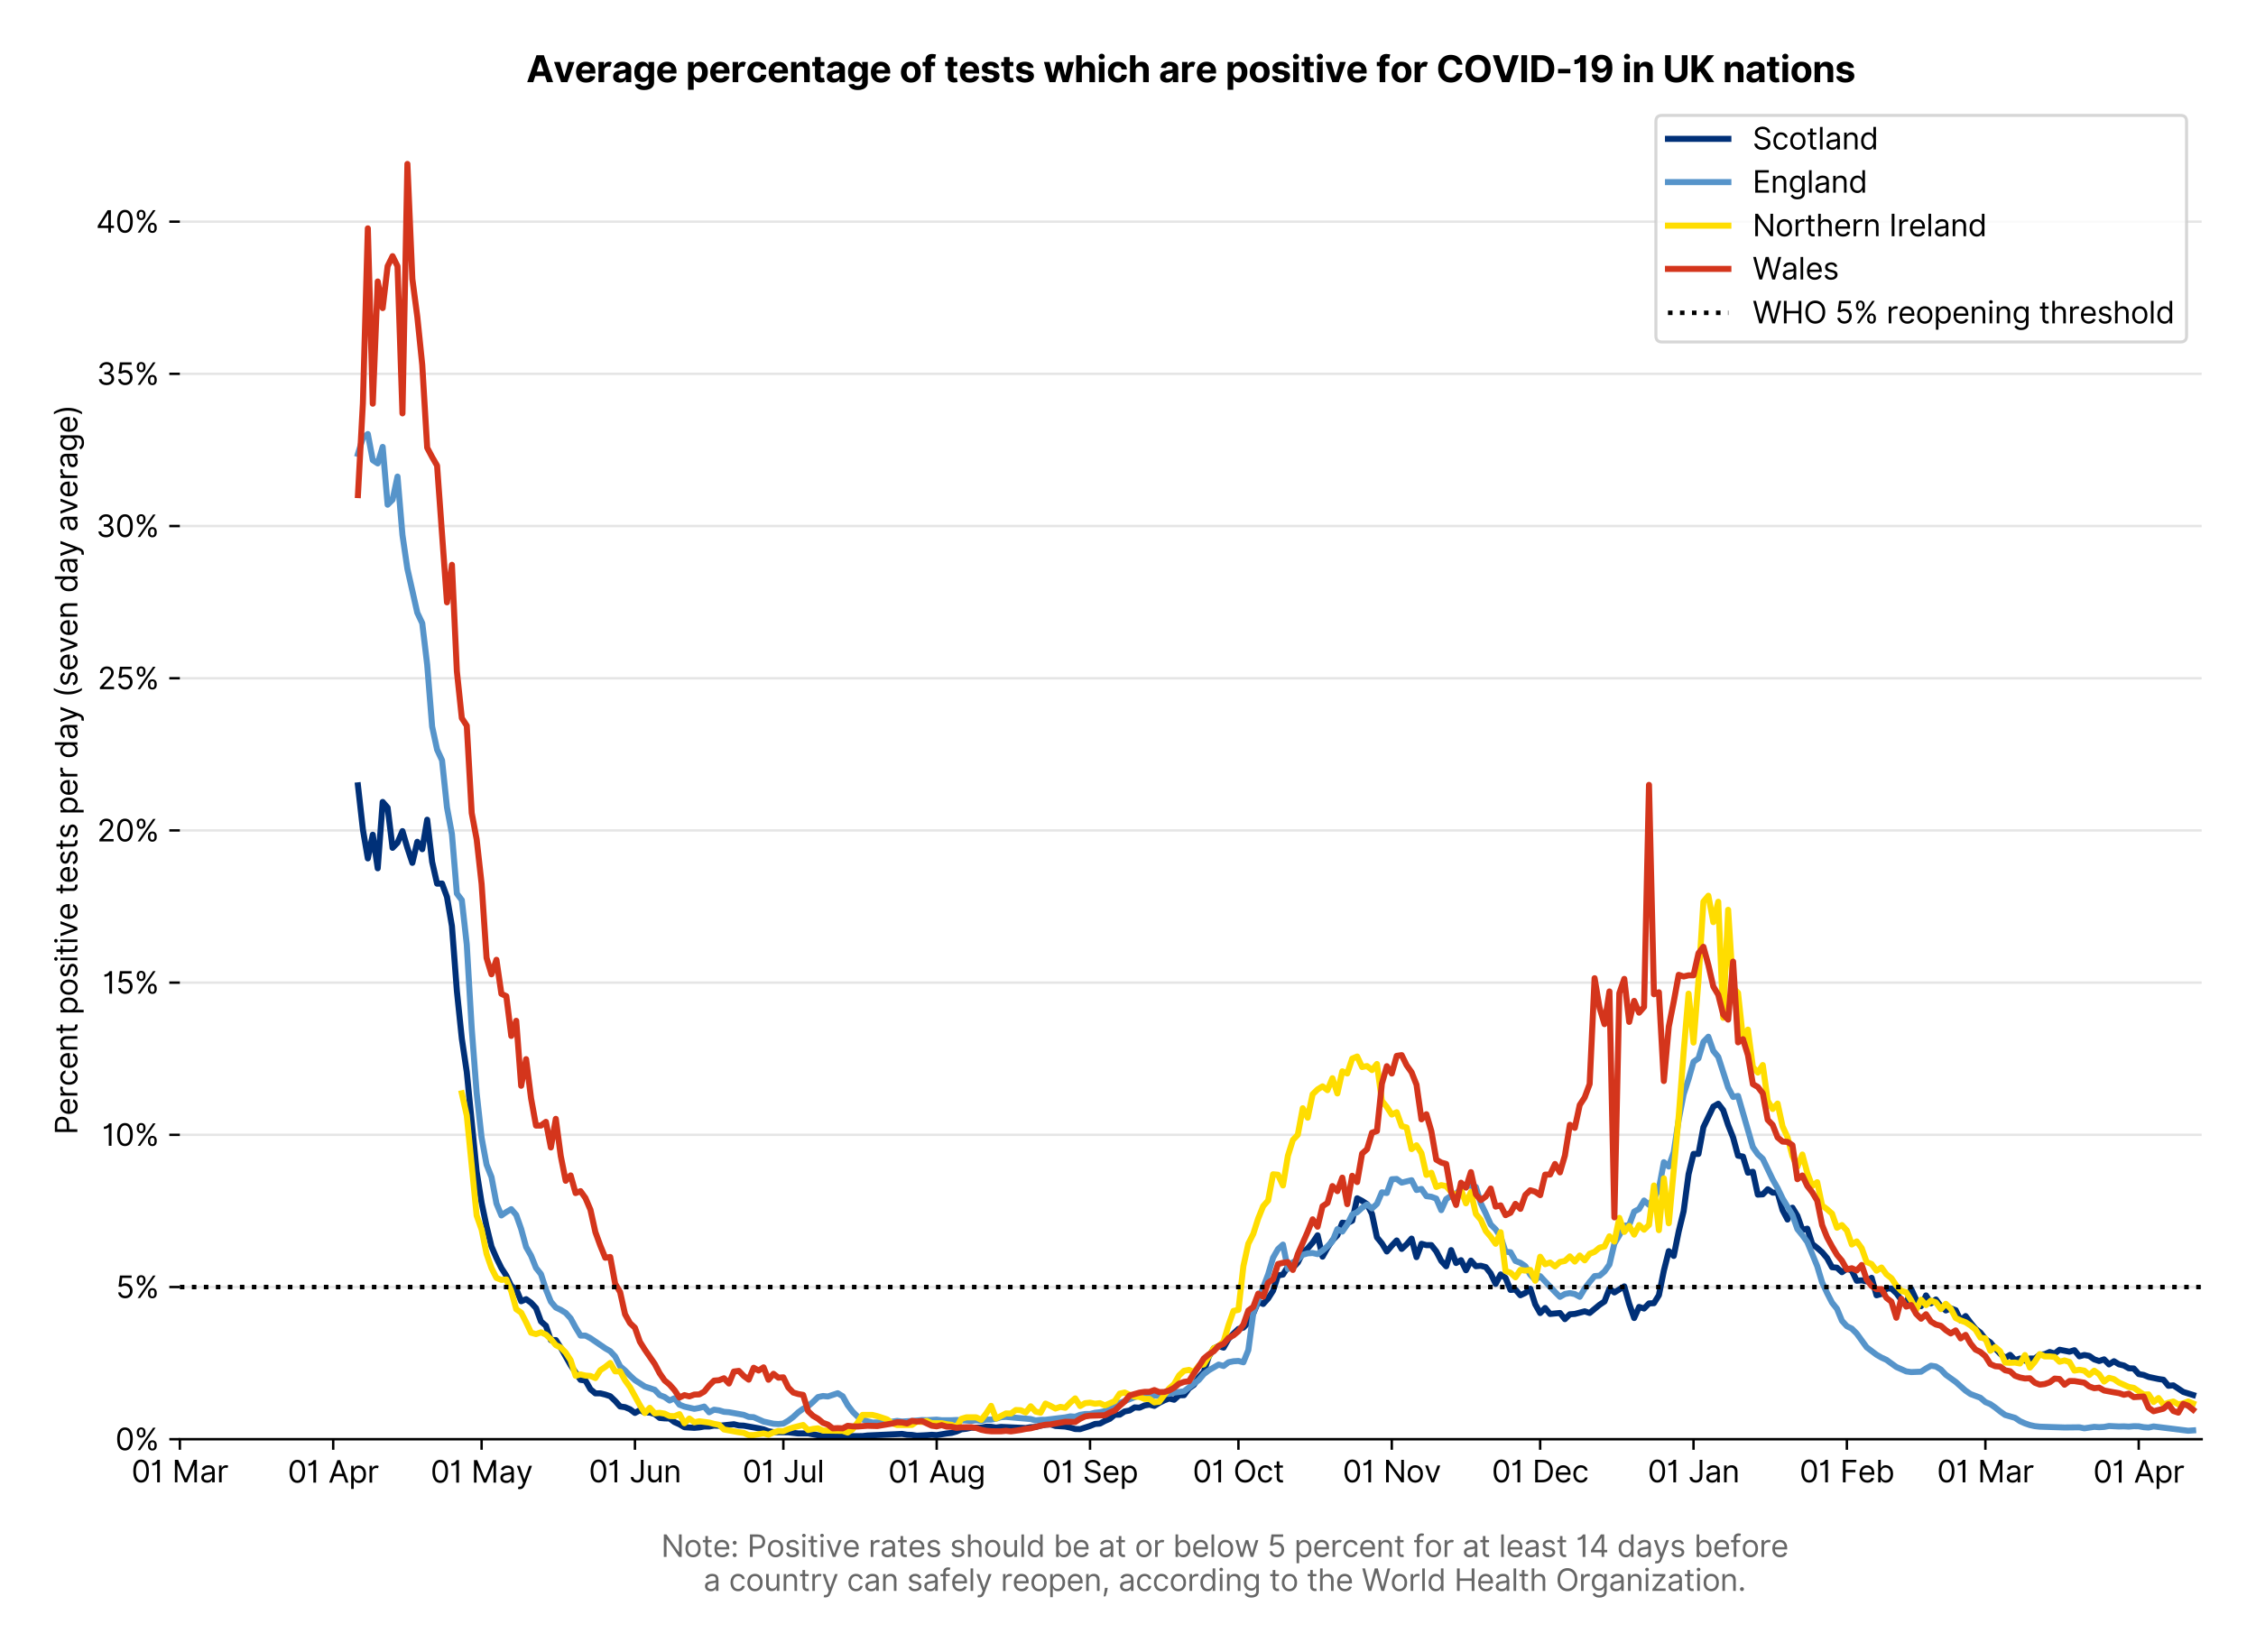 <?xml version="1.0" encoding="utf-8" standalone="no"?>
<!DOCTYPE svg PUBLIC "-//W3C//DTD SVG 1.1//EN"
  "http://www.w3.org/Graphics/SVG/1.1/DTD/svg11.dtd">
<svg version="1.1" viewBox="0 0 747.169 547.145" xmlns="http://www.w3.org/2000/svg" xmlns:xlink="http://www.w3.org/1999/xlink">
 <defs>
  <style type="text/css">*{stroke-linecap:butt;stroke-linejoin:round;}</style>
 </defs>
 <g id="figure_1">
  <g id="patch_1">
   <path d="M 0 547.145 
L 747.169 547.145 
L 747.169 0 
L 0 0 
z
" style="fill:#ffffff;"/>
  </g>
  <g id="axes_1">
   <g id="patch_2">
    <path d="M 59.569 476.745 
L 729.169 476.745 
L 729.169 33.225 
L 59.569 33.225 
z
" style="fill:#ffffff;"/>
   </g>
   <g id="matplotlib.axis_1">
    <g id="xtick_1">
     <g id="line2d_1">
      <defs>
       <path d="M 0 0 
L 0 3.5 
" id="m6f18eb58cc" style="stroke:#000000;stroke-width:0.8;"/>
      </defs>
      <g>
       <use style="stroke:#000000;stroke-width:0.8;" x="59.569" xlink:href="#m6f18eb58cc" y="476.745"/>
      </g>
     </g>
     <g id="text_1">
      <!-- 01 Mar -->
      <g transform="translate(43.532 491.018)scale(0.1 -0.1)">
       <defs>
        <path d="M 2000 -64 
Q 1230 -64 806 561 
Q 382 1186 382 2327 
Q 382 3459 809 4088 
Q 1236 4718 2000 4718 
Q 2764 4718 3191 4088 
Q 3618 3459 3618 2327 
Q 3618 1186 3194 561 
Q 2771 -64 2000 -64 
z
M 2000 436 
Q 2509 436 2791 927 
Q 3073 1418 3073 2327 
Q 3073 3234 2789 3730 
Q 2505 4227 2000 4227 
Q 1496 4227 1211 3730 
Q 927 3234 927 2327 
Q 927 1418 1210 927 
Q 1493 436 2000 436 
z
" id="Inter-Regular-30" transform="scale(0.016)"/>
        <path d="M 1973 4655 
L 1973 0 
L 1409 0 
L 1409 3836 
L 1373 3836 
Q 1341 3773 1209 3692 
Q 1077 3611 868 3551 
Q 659 3491 391 3491 
L 391 3964 
Q 661 3964 859 4061 
Q 1057 4159 1190 4291 
Q 1323 4423 1392 4529 
Q 1461 4636 1473 4655 
L 1973 4655 
z
" id="Inter-Regular-31" transform="scale(0.016)"/>
        <path id="Inter-Regular-20" transform="scale(0.016)"/>
        <path d="M 564 4655 
L 1236 4655 
L 2818 791 
L 2873 791 
L 4455 4655 
L 5127 4655 
L 5127 0 
L 4600 0 
L 4600 3536 
L 4555 3536 
L 3100 0 
L 2591 0 
L 1136 3536 
L 1091 3536 
L 1091 0 
L 564 0 
L 564 4655 
z
" id="Inter-Regular-4d" transform="scale(0.016)"/>
        <path d="M 1518 -82 
Q 1186 -82 916 44 
Q 646 170 486 410 
Q 327 650 327 991 
Q 327 1291 445 1478 
Q 564 1666 761 1773 
Q 959 1880 1199 1933 
Q 1439 1986 1682 2018 
Q 2000 2059 2199 2080 
Q 2398 2102 2490 2154 
Q 2582 2207 2582 2336 
L 2582 2355 
Q 2582 2691 2399 2877 
Q 2216 3064 1846 3064 
Q 1461 3064 1243 2895 
Q 1025 2727 936 2536 
L 427 2718 
Q 564 3036 792 3214 
Q 1021 3393 1292 3464 
Q 1564 3536 1827 3536 
Q 1996 3536 2215 3496 
Q 2434 3457 2640 3334 
Q 2846 3211 2982 2963 
Q 3118 2716 3118 2300 
L 3118 0 
L 2582 0 
L 2582 473 
L 2555 473 
Q 2500 359 2373 229 
Q 2246 100 2034 9 
Q 1823 -82 1518 -82 
z
M 1600 400 
Q 1918 400 2137 525 
Q 2357 650 2469 847 
Q 2582 1045 2582 1264 
L 2582 1755 
Q 2548 1714 2433 1681 
Q 2318 1648 2169 1624 
Q 2021 1600 1881 1583 
Q 1741 1566 1655 1555 
Q 1446 1527 1265 1467 
Q 1084 1407 974 1287 
Q 864 1168 864 964 
Q 864 684 1072 542 
Q 1280 400 1600 400 
z
" id="Inter-Regular-61" transform="scale(0.016)"/>
        <path d="M 491 0 
L 491 3491 
L 1009 3491 
L 1009 2964 
L 1046 2964 
Q 1139 3223 1389 3384 
Q 1639 3545 1955 3545 
Q 2100 3545 2209 3511 
Q 2318 3477 2400 3418 
L 2218 2964 
Q 2161 2993 2085 3010 
Q 2009 3027 1909 3027 
Q 1527 3027 1277 2794 
Q 1027 2561 1027 2209 
L 1027 0 
L 491 0 
z
" id="Inter-Regular-72" transform="scale(0.016)"/>
       </defs>
       <use xlink:href="#Inter-Regular-30"/>
       <use x="62.5" xlink:href="#Inter-Regular-31"/>
       <use x="106.676" xlink:href="#Inter-Regular-20"/>
       <use x="134.801" xlink:href="#Inter-Regular-4d"/>
       <use x="225.994" xlink:href="#Inter-Regular-61"/>
       <use x="282.386" xlink:href="#Inter-Regular-72"/>
      </g>
     </g>
    </g>
    <g id="xtick_2">
     <g id="line2d_2">
      <g>
       <use style="stroke:#000000;stroke-width:0.8;" x="110.355" xlink:href="#m6f18eb58cc" y="476.745"/>
      </g>
     </g>
     <g id="text_2">
      <!-- 01 Apr -->
      <g transform="translate(95.27 491.117)scale(0.1 -0.1)">
       <defs>
        <path d="M 755 0 
L 164 0 
L 1873 4655 
L 2455 4655 
L 4164 0 
L 3573 0 
L 3105 1318 
L 1223 1318 
L 755 0 
z
M 1400 1818 
L 2927 1818 
L 2182 3918 
L 2146 3918 
L 1400 1818 
z
" id="Inter-Regular-41" transform="scale(0.016)"/>
        <path d="M 491 -1309 
L 491 3491 
L 1009 3491 
L 1009 2936 
L 1073 2936 
Q 1132 3027 1237 3169 
Q 1343 3311 1542 3423 
Q 1741 3536 2082 3536 
Q 2523 3536 2859 3315 
Q 3196 3095 3384 2690 
Q 3573 2286 3573 1736 
Q 3573 1182 3384 776 
Q 3196 370 2861 148 
Q 2527 -73 2091 -73 
Q 1755 -73 1552 39 
Q 1350 152 1241 296 
Q 1132 441 1073 536 
L 1027 536 
L 1027 -1309 
L 491 -1309 
z
M 1018 1745 
Q 1018 1152 1276 780 
Q 1534 409 2018 409 
Q 2355 409 2581 587 
Q 2807 766 2921 1069 
Q 3036 1373 3036 1745 
Q 3036 2114 2923 2410 
Q 2811 2707 2585 2881 
Q 2359 3055 2018 3055 
Q 1527 3055 1272 2693 
Q 1018 2332 1018 1745 
z
" id="Inter-Regular-70" transform="scale(0.016)"/>
       </defs>
       <use xlink:href="#Inter-Regular-30"/>
       <use x="62.5" xlink:href="#Inter-Regular-31"/>
       <use x="106.676" xlink:href="#Inter-Regular-20"/>
       <use x="134.801" xlink:href="#Inter-Regular-41"/>
       <use x="202.415" xlink:href="#Inter-Regular-70"/>
       <use x="263.352" xlink:href="#Inter-Regular-72"/>
      </g>
     </g>
    </g>
    <g id="xtick_3">
     <g id="line2d_3">
      <g>
       <use style="stroke:#000000;stroke-width:0.8;" x="159.503" xlink:href="#m6f18eb58cc" y="476.745"/>
      </g>
     </g>
     <g id="text_3">
      <!-- 01 May -->
      <g transform="translate(142.6 491.117)scale(0.1 -0.1)">
       <defs>
        <path d="M 818 -1355 
Q 682 -1355 575 -1333 
Q 468 -1311 427 -1291 
L 564 -818 
Q 857 -893 1053 -814 
Q 1250 -736 1391 -345 
L 1509 -18 
L 218 3491 
L 800 3491 
L 1764 709 
L 1800 709 
L 2764 3491 
L 3346 3491 
L 1846 -564 
Q 1550 -1355 818 -1355 
z
" id="Inter-Regular-79" transform="scale(0.016)"/>
       </defs>
       <use xlink:href="#Inter-Regular-30"/>
       <use x="62.5" xlink:href="#Inter-Regular-31"/>
       <use x="106.676" xlink:href="#Inter-Regular-20"/>
       <use x="134.801" xlink:href="#Inter-Regular-4d"/>
       <use x="225.994" xlink:href="#Inter-Regular-61"/>
       <use x="282.386" xlink:href="#Inter-Regular-79"/>
      </g>
     </g>
    </g>
    <g id="xtick_4">
     <g id="line2d_4">
      <g>
       <use style="stroke:#000000;stroke-width:0.8;" x="210.29" xlink:href="#m6f18eb58cc" y="476.745"/>
      </g>
     </g>
     <g id="text_4">
      <!-- 01 Jun -->
      <g transform="translate(195.006 491.018)scale(0.1 -0.1)">
       <defs>
        <path d="M 2346 4655 
L 2909 4655 
L 2909 1327 
Q 2909 657 2549 296 
Q 2189 -64 1582 -64 
Q 1200 -64 902 76 
Q 605 216 434 475 
Q 264 734 264 1091 
L 818 1091 
Q 818 795 1034 615 
Q 1250 436 1582 436 
Q 1948 436 2147 664 
Q 2346 893 2346 1327 
L 2346 4655 
z
" id="Inter-Regular-4a" transform="scale(0.016)"/>
        <path d="M 2691 1427 
L 2691 3491 
L 3227 3491 
L 3227 0 
L 2691 0 
L 2691 591 
L 2655 591 
Q 2532 325 2273 140 
Q 2014 -45 1618 -45 
Q 1127 -45 809 280 
Q 491 605 491 1273 
L 491 3491 
L 1027 3491 
L 1027 1309 
Q 1027 927 1242 700 
Q 1457 473 1791 473 
Q 1991 473 2199 575 
Q 2407 677 2549 888 
Q 2691 1100 2691 1427 
z
" id="Inter-Regular-75" transform="scale(0.016)"/>
        <path d="M 1027 2100 
L 1027 0 
L 491 0 
L 491 3491 
L 1009 3491 
L 1009 2945 
L 1055 2945 
Q 1177 3211 1427 3373 
Q 1677 3536 2073 3536 
Q 2602 3536 2928 3211 
Q 3255 2886 3255 2218 
L 3255 0 
L 2718 0 
L 2718 2182 
Q 2718 2593 2504 2824 
Q 2291 3055 1918 3055 
Q 1534 3055 1280 2806 
Q 1027 2557 1027 2100 
z
" id="Inter-Regular-6e" transform="scale(0.016)"/>
       </defs>
       <use xlink:href="#Inter-Regular-30"/>
       <use x="62.5" xlink:href="#Inter-Regular-31"/>
       <use x="106.676" xlink:href="#Inter-Regular-20"/>
       <use x="134.801" xlink:href="#Inter-Regular-4a"/>
       <use x="189.063" xlink:href="#Inter-Regular-75"/>
       <use x="247.159" xlink:href="#Inter-Regular-6e"/>
      </g>
     </g>
    </g>
    <g id="xtick_5">
     <g id="line2d_5">
      <g>
       <use style="stroke:#000000;stroke-width:0.8;" x="259.438" xlink:href="#m6f18eb58cc" y="476.745"/>
      </g>
     </g>
     <g id="text_5">
      <!-- 01 Jul -->
      <g transform="translate(245.894 491.018)scale(0.1 -0.1)">
       <defs>
        <path d="M 1027 4655 
L 1027 0 
L 491 0 
L 491 4655 
L 1027 4655 
z
" id="Inter-Regular-6c" transform="scale(0.016)"/>
       </defs>
       <use xlink:href="#Inter-Regular-30"/>
       <use x="62.5" xlink:href="#Inter-Regular-31"/>
       <use x="106.676" xlink:href="#Inter-Regular-20"/>
       <use x="134.801" xlink:href="#Inter-Regular-4a"/>
       <use x="189.063" xlink:href="#Inter-Regular-75"/>
       <use x="247.159" xlink:href="#Inter-Regular-6c"/>
      </g>
     </g>
    </g>
    <g id="xtick_6">
     <g id="line2d_6">
      <g>
       <use style="stroke:#000000;stroke-width:0.8;" x="310.225" xlink:href="#m6f18eb58cc" y="476.745"/>
      </g>
     </g>
     <g id="text_6">
      <!-- 01 Aug -->
      <g transform="translate(294.153 491.117)scale(0.1 -0.1)">
       <defs>
        <path d="M 1900 -1382 
Q 1316 -1382 976 -1169 
Q 636 -957 473 -682 
L 900 -382 
Q 973 -477 1084 -601 
Q 1196 -725 1390 -817 
Q 1584 -909 1900 -909 
Q 2323 -909 2598 -704 
Q 2873 -500 2873 -64 
L 2873 645 
L 2827 645 
Q 2768 550 2660 410 
Q 2552 270 2351 162 
Q 2150 55 1809 55 
Q 1386 55 1051 255 
Q 716 455 521 836 
Q 327 1218 327 1764 
Q 327 2300 516 2699 
Q 705 3098 1041 3317 
Q 1377 3536 1818 3536 
Q 2159 3536 2360 3423 
Q 2561 3311 2669 3169 
Q 2777 3027 2836 2936 
L 2891 2936 
L 2891 3491 
L 3409 3491 
L 3409 -100 
Q 3409 -550 3205 -833 
Q 3002 -1116 2660 -1249 
Q 2318 -1382 1900 -1382 
z
M 1882 536 
Q 2366 536 2624 864 
Q 2882 1193 2882 1773 
Q 2882 2339 2627 2697 
Q 2373 3055 1882 3055 
Q 1541 3055 1315 2882 
Q 1089 2709 976 2418 
Q 864 2127 864 1773 
Q 864 1227 1120 881 
Q 1377 536 1882 536 
z
" id="Inter-Regular-67" transform="scale(0.016)"/>
       </defs>
       <use xlink:href="#Inter-Regular-30"/>
       <use x="62.5" xlink:href="#Inter-Regular-31"/>
       <use x="106.676" xlink:href="#Inter-Regular-20"/>
       <use x="134.801" xlink:href="#Inter-Regular-41"/>
       <use x="202.415" xlink:href="#Inter-Regular-75"/>
       <use x="260.511" xlink:href="#Inter-Regular-67"/>
      </g>
     </g>
    </g>
    <g id="xtick_7">
     <g id="line2d_7">
      <g>
       <use style="stroke:#000000;stroke-width:0.8;" x="361.011" xlink:href="#m6f18eb58cc" y="476.745"/>
      </g>
     </g>
     <g id="text_7">
      <!-- 01 Sep -->
      <g transform="translate(345.124 491.117)scale(0.1 -0.1)">
       <defs>
        <path d="M 3109 3491 
Q 3068 3836 2777 4027 
Q 2486 4218 2064 4218 
Q 1600 4218 1318 3999 
Q 1036 3780 1036 3445 
Q 1036 3195 1189 3042 
Q 1343 2889 1553 2803 
Q 1764 2718 1936 2673 
L 2409 2545 
Q 2591 2498 2815 2414 
Q 3039 2330 3244 2185 
Q 3450 2041 3584 1816 
Q 3718 1591 3718 1264 
Q 3718 886 3521 581 
Q 3325 277 2949 97 
Q 2573 -82 2036 -82 
Q 1286 -82 845 272 
Q 405 627 364 1200 
L 946 1200 
Q 968 936 1124 764 
Q 1280 593 1519 510 
Q 1759 427 2036 427 
Q 2359 427 2616 533 
Q 2873 639 3023 828 
Q 3173 1018 3173 1273 
Q 3173 1505 3043 1650 
Q 2914 1795 2702 1886 
Q 2491 1977 2246 2045 
L 1673 2209 
Q 1127 2366 809 2657 
Q 491 2948 491 3418 
Q 491 3809 703 4101 
Q 916 4393 1276 4555 
Q 1636 4718 2082 4718 
Q 2532 4718 2882 4558 
Q 3232 4398 3437 4120 
Q 3643 3843 3655 3491 
L 3109 3491 
z
" id="Inter-Regular-53" transform="scale(0.016)"/>
        <path d="M 1955 -73 
Q 1450 -73 1085 151 
Q 721 375 524 778 
Q 327 1182 327 1718 
Q 327 2255 524 2665 
Q 721 3075 1074 3305 
Q 1427 3536 1900 3536 
Q 2173 3536 2439 3445 
Q 2705 3355 2923 3151 
Q 3141 2948 3270 2614 
Q 3400 2280 3400 1791 
L 3400 1564 
L 866 1564 
Q 884 1005 1183 707 
Q 1482 409 1955 409 
Q 2271 409 2498 545 
Q 2725 682 2827 955 
L 3346 809 
Q 3223 414 2854 170 
Q 2486 -73 1955 -73 
z
M 866 2027 
L 2855 2027 
Q 2855 2470 2595 2762 
Q 2336 3055 1900 3055 
Q 1593 3055 1368 2911 
Q 1143 2768 1013 2533 
Q 884 2298 866 2027 
z
" id="Inter-Regular-65" transform="scale(0.016)"/>
       </defs>
       <use xlink:href="#Inter-Regular-30"/>
       <use x="62.5" xlink:href="#Inter-Regular-31"/>
       <use x="106.676" xlink:href="#Inter-Regular-20"/>
       <use x="134.801" xlink:href="#Inter-Regular-53"/>
       <use x="198.58" xlink:href="#Inter-Regular-65"/>
       <use x="256.818" xlink:href="#Inter-Regular-70"/>
      </g>
     </g>
    </g>
    <g id="xtick_8">
     <g id="line2d_8">
      <g>
       <use style="stroke:#000000;stroke-width:0.8;" x="410.159" xlink:href="#m6f18eb58cc" y="476.745"/>
      </g>
     </g>
     <g id="text_8">
      <!-- 01 Oct -->
      <g transform="translate(395.003 491.018)scale(0.1 -0.1)">
       <defs>
        <path d="M 4491 2327 
Q 4491 1591 4225 1054 
Q 3959 518 3495 227 
Q 3032 -64 2436 -64 
Q 1841 -64 1377 227 
Q 914 518 648 1054 
Q 382 1591 382 2327 
Q 382 3064 648 3600 
Q 914 4136 1377 4427 
Q 1841 4718 2436 4718 
Q 3032 4718 3495 4427 
Q 3959 4136 4225 3600 
Q 4491 3064 4491 2327 
z
M 3946 2327 
Q 3946 2932 3744 3348 
Q 3543 3764 3201 3977 
Q 2859 4191 2436 4191 
Q 2014 4191 1672 3977 
Q 1330 3764 1128 3348 
Q 927 2932 927 2327 
Q 927 1723 1128 1307 
Q 1330 891 1672 677 
Q 2014 464 2436 464 
Q 2859 464 3201 677 
Q 3543 891 3744 1307 
Q 3946 1723 3946 2327 
z
" id="Inter-Regular-4f" transform="scale(0.016)"/>
        <path d="M 1909 -73 
Q 1418 -73 1063 159 
Q 709 391 518 798 
Q 327 1205 327 1727 
Q 327 2259 524 2667 
Q 721 3075 1074 3305 
Q 1427 3536 1900 3536 
Q 2268 3536 2563 3400 
Q 2859 3264 3047 3018 
Q 3236 2773 3282 2445 
L 2746 2445 
Q 2684 2684 2474 2869 
Q 2264 3055 1909 3055 
Q 1439 3055 1151 2697 
Q 864 2339 864 1745 
Q 864 1139 1148 774 
Q 1432 409 1909 409 
Q 2223 409 2447 570 
Q 2671 732 2746 1018 
L 3282 1018 
Q 3236 709 3058 462 
Q 2880 216 2588 71 
Q 2296 -73 1909 -73 
z
" id="Inter-Regular-63" transform="scale(0.016)"/>
        <path d="M 2009 3491 
L 2009 3036 
L 1264 3036 
L 1264 1000 
Q 1264 773 1331 660 
Q 1398 548 1503 510 
Q 1609 473 1727 473 
Q 1816 473 1873 483 
Q 1930 493 1964 500 
L 2073 18 
Q 2018 -2 1920 -23 
Q 1823 -45 1673 -45 
Q 1446 -45 1228 52 
Q 1011 150 869 350 
Q 727 550 727 855 
L 727 3036 
L 200 3036 
L 200 3491 
L 727 3491 
L 727 4327 
L 1264 4327 
L 1264 3491 
L 2009 3491 
z
" id="Inter-Regular-74" transform="scale(0.016)"/>
       </defs>
       <use xlink:href="#Inter-Regular-30"/>
       <use x="62.5" xlink:href="#Inter-Regular-31"/>
       <use x="106.676" xlink:href="#Inter-Regular-20"/>
       <use x="134.801" xlink:href="#Inter-Regular-4f"/>
       <use x="210.938" xlink:href="#Inter-Regular-63"/>
       <use x="266.761" xlink:href="#Inter-Regular-74"/>
      </g>
     </g>
    </g>
    <g id="xtick_9">
     <g id="line2d_9">
      <g>
       <use style="stroke:#000000;stroke-width:0.8;" x="460.946" xlink:href="#m6f18eb58cc" y="476.745"/>
      </g>
     </g>
     <g id="text_9">
      <!-- 01 Nov -->
      <g transform="translate(444.675 491.018)scale(0.1 -0.1)">
       <defs>
        <path d="M 4255 4655 
L 4255 0 
L 3709 0 
L 1173 3655 
L 1127 3655 
L 1127 0 
L 564 0 
L 564 4655 
L 1109 4655 
L 3655 991 
L 3700 991 
L 3700 4655 
L 4255 4655 
z
" id="Inter-Regular-4e" transform="scale(0.016)"/>
        <path d="M 1909 -73 
Q 1436 -73 1080 152 
Q 725 377 526 781 
Q 327 1186 327 1727 
Q 327 2273 526 2679 
Q 725 3086 1080 3311 
Q 1436 3536 1909 3536 
Q 2382 3536 2737 3311 
Q 3093 3086 3292 2679 
Q 3491 2273 3491 1727 
Q 3491 1186 3292 781 
Q 3093 377 2737 152 
Q 2382 -73 1909 -73 
z
M 1909 409 
Q 2268 409 2500 593 
Q 2732 777 2843 1077 
Q 2955 1377 2955 1727 
Q 2955 2077 2843 2379 
Q 2732 2682 2500 2868 
Q 2268 3055 1909 3055 
Q 1550 3055 1318 2868 
Q 1086 2682 975 2379 
Q 864 2077 864 1727 
Q 864 1377 975 1077 
Q 1086 777 1318 593 
Q 1550 409 1909 409 
z
" id="Inter-Regular-6f" transform="scale(0.016)"/>
        <path d="M 3346 3491 
L 2055 0 
L 1509 0 
L 218 3491 
L 800 3491 
L 1764 709 
L 1800 709 
L 2764 3491 
L 3346 3491 
z
" id="Inter-Regular-76" transform="scale(0.016)"/>
       </defs>
       <use xlink:href="#Inter-Regular-30"/>
       <use x="62.5" xlink:href="#Inter-Regular-31"/>
       <use x="106.676" xlink:href="#Inter-Regular-20"/>
       <use x="134.801" xlink:href="#Inter-Regular-4e"/>
       <use x="210.085" xlink:href="#Inter-Regular-6f"/>
       <use x="269.744" xlink:href="#Inter-Regular-76"/>
      </g>
     </g>
    </g>
    <g id="xtick_10">
     <g id="line2d_10">
      <g>
       <use style="stroke:#000000;stroke-width:0.8;" x="510.094" xlink:href="#m6f18eb58cc" y="476.745"/>
      </g>
     </g>
     <g id="text_10">
      <!-- 01 Dec -->
      <g transform="translate(494.058 491.018)scale(0.1 -0.1)">
       <defs>
        <path d="M 2000 0 
L 564 0 
L 564 4655 
L 2064 4655 
Q 2741 4655 3223 4376 
Q 3705 4098 3961 3578 
Q 4218 3059 4218 2336 
Q 4218 1609 3959 1085 
Q 3700 561 3204 280 
Q 2709 0 2000 0 
z
M 1127 500 
L 1964 500 
Q 2830 500 3251 992 
Q 3673 1484 3673 2336 
Q 3673 3182 3259 3668 
Q 2846 4155 2027 4155 
L 1127 4155 
L 1127 500 
z
" id="Inter-Regular-44" transform="scale(0.016)"/>
       </defs>
       <use xlink:href="#Inter-Regular-30"/>
       <use x="62.5" xlink:href="#Inter-Regular-31"/>
       <use x="106.676" xlink:href="#Inter-Regular-20"/>
       <use x="134.801" xlink:href="#Inter-Regular-44"/>
       <use x="206.676" xlink:href="#Inter-Regular-65"/>
       <use x="264.915" xlink:href="#Inter-Regular-63"/>
      </g>
     </g>
    </g>
    <g id="xtick_11">
     <g id="line2d_11">
      <g>
       <use style="stroke:#000000;stroke-width:0.8;" x="560.881" xlink:href="#m6f18eb58cc" y="476.745"/>
      </g>
     </g>
     <g id="text_11">
      <!-- 01 Jan -->
      <g transform="translate(545.682 491.018)scale(0.1 -0.1)">
       <use xlink:href="#Inter-Regular-30"/>
       <use x="62.5" xlink:href="#Inter-Regular-31"/>
       <use x="106.676" xlink:href="#Inter-Regular-20"/>
       <use x="134.801" xlink:href="#Inter-Regular-4a"/>
       <use x="189.063" xlink:href="#Inter-Regular-61"/>
       <use x="245.455" xlink:href="#Inter-Regular-6e"/>
      </g>
     </g>
    </g>
    <g id="xtick_12">
     <g id="line2d_12">
      <g>
       <use style="stroke:#000000;stroke-width:0.8;" x="611.667" xlink:href="#m6f18eb58cc" y="476.745"/>
      </g>
     </g>
     <g id="text_12">
      <!-- 01 Feb -->
      <g transform="translate(595.978 491.018)scale(0.1 -0.1)">
       <defs>
        <path d="M 564 0 
L 564 4655 
L 3355 4655 
L 3355 4155 
L 1127 4155 
L 1127 2582 
L 3146 2582 
L 3146 2082 
L 1127 2082 
L 1127 0 
L 564 0 
z
" id="Inter-Regular-46" transform="scale(0.016)"/>
        <path d="M 564 0 
L 564 4655 
L 1100 4655 
L 1100 2936 
L 1146 2936 
Q 1205 3027 1310 3169 
Q 1416 3311 1615 3423 
Q 1814 3536 2155 3536 
Q 2596 3536 2932 3315 
Q 3268 3095 3457 2690 
Q 3646 2286 3646 1736 
Q 3646 1182 3457 776 
Q 3268 370 2934 148 
Q 2600 -73 2164 -73 
Q 1827 -73 1625 39 
Q 1423 152 1314 296 
Q 1205 441 1146 536 
L 1082 536 
L 1082 0 
L 564 0 
z
M 1091 1745 
Q 1091 1152 1349 780 
Q 1607 409 2091 409 
Q 2427 409 2653 587 
Q 2880 766 2994 1069 
Q 3109 1373 3109 1745 
Q 3109 2114 2996 2410 
Q 2884 2707 2658 2881 
Q 2432 3055 2091 3055 
Q 1600 3055 1345 2693 
Q 1091 2332 1091 1745 
z
" id="Inter-Regular-62" transform="scale(0.016)"/>
       </defs>
       <use xlink:href="#Inter-Regular-30"/>
       <use x="62.5" xlink:href="#Inter-Regular-31"/>
       <use x="106.676" xlink:href="#Inter-Regular-20"/>
       <use x="134.801" xlink:href="#Inter-Regular-46"/>
       <use x="193.466" xlink:href="#Inter-Regular-65"/>
       <use x="251.705" xlink:href="#Inter-Regular-62"/>
      </g>
     </g>
    </g>
    <g id="xtick_13">
     <g id="line2d_13">
      <g>
       <use style="stroke:#000000;stroke-width:0.8;" x="657.539" xlink:href="#m6f18eb58cc" y="476.745"/>
      </g>
     </g>
     <g id="text_13">
      <!-- 01 Mar -->
      <g transform="translate(641.502 491.018)scale(0.1 -0.1)">
       <use xlink:href="#Inter-Regular-30"/>
       <use x="62.5" xlink:href="#Inter-Regular-31"/>
       <use x="106.676" xlink:href="#Inter-Regular-20"/>
       <use x="134.801" xlink:href="#Inter-Regular-4d"/>
       <use x="225.994" xlink:href="#Inter-Regular-61"/>
       <use x="282.386" xlink:href="#Inter-Regular-72"/>
      </g>
     </g>
    </g>
    <g id="xtick_14">
     <g id="line2d_14">
      <g>
       <use style="stroke:#000000;stroke-width:0.8;" x="708.325" xlink:href="#m6f18eb58cc" y="476.745"/>
      </g>
     </g>
     <g id="text_14">
      <!-- 01 Apr -->
      <g transform="translate(693.24 491.117)scale(0.1 -0.1)">
       <use xlink:href="#Inter-Regular-30"/>
       <use x="62.5" xlink:href="#Inter-Regular-31"/>
       <use x="106.676" xlink:href="#Inter-Regular-20"/>
       <use x="134.801" xlink:href="#Inter-Regular-41"/>
       <use x="202.415" xlink:href="#Inter-Regular-70"/>
       <use x="263.352" xlink:href="#Inter-Regular-72"/>
      </g>
     </g>
    </g>
    <g id="text_15">
     <!--  -->
     <g style="fill:#666666;" transform="translate(394.369 504.55)scale(0.1 -0.1)"/>
     <!--         Note: Positive rates should be at or below 5 percent for at least 14 days before -->
     <g style="fill:#666666;" transform="translate(196.456 515.732)scale(0.1 -0.1)">
      <defs>
       <path d="M 882 -36 
Q 714 -36 593 84 
Q 473 205 473 373 
Q 473 541 593 661 
Q 714 782 882 782 
Q 1050 782 1170 661 
Q 1291 541 1291 373 
Q 1291 205 1170 84 
Q 1050 -36 882 -36 
z
M 882 2524 
Q 714 2524 593 2644 
Q 473 2765 473 2933 
Q 473 3101 593 3221 
Q 714 3342 882 3342 
Q 1050 3342 1170 3221 
Q 1291 3101 1291 2933 
Q 1291 2765 1170 2644 
Q 1050 2524 882 2524 
z
" id="Inter-Regular-3a" transform="scale(0.016)"/>
       <path d="M 564 0 
L 564 4655 
L 2136 4655 
Q 2684 4655 3033 4458 
Q 3382 4261 3550 3927 
Q 3718 3593 3718 3182 
Q 3718 2770 3551 2434 
Q 3384 2098 3036 1899 
Q 2689 1700 2146 1700 
L 1127 1700 
L 1127 0 
L 564 0 
z
M 1127 2200 
L 2127 2200 
Q 2689 2200 2926 2482 
Q 3164 2764 3164 3182 
Q 3164 3602 2925 3878 
Q 2686 4155 2118 4155 
L 1127 4155 
L 1127 2200 
z
" id="Inter-Regular-50" transform="scale(0.016)"/>
       <path d="M 2964 2709 
L 2482 2573 
Q 2411 2755 2245 2914 
Q 2080 3073 1727 3073 
Q 1407 3073 1194 2926 
Q 982 2780 982 2555 
Q 982 2355 1127 2239 
Q 1273 2123 1582 2045 
L 2100 1918 
Q 3027 1691 3027 973 
Q 3027 673 2855 436 
Q 2684 200 2377 63 
Q 2071 -73 1664 -73 
Q 1130 -73 780 159 
Q 430 391 336 836 
L 846 964 
Q 989 400 1655 400 
Q 2030 400 2251 560 
Q 2473 720 2473 945 
Q 2473 1316 1955 1436 
L 1373 1573 
Q 893 1686 669 1926 
Q 446 2166 446 2527 
Q 446 2823 613 3050 
Q 780 3277 1069 3406 
Q 1359 3536 1727 3536 
Q 2246 3536 2542 3309 
Q 2839 3082 2964 2709 
z
" id="Inter-Regular-73" transform="scale(0.016)"/>
       <path d="M 491 0 
L 491 3491 
L 1027 3491 
L 1027 0 
L 491 0 
z
M 764 4073 
Q 607 4073 494 4179 
Q 382 4286 382 4436 
Q 382 4586 494 4693 
Q 607 4800 764 4800 
Q 921 4800 1033 4693 
Q 1146 4586 1146 4436 
Q 1146 4286 1033 4179 
Q 921 4073 764 4073 
z
" id="Inter-Regular-69" transform="scale(0.016)"/>
       <path d="M 1027 2100 
L 1027 0 
L 491 0 
L 491 4655 
L 1027 4655 
L 1027 2945 
L 1073 2945 
Q 1196 3216 1442 3376 
Q 1689 3536 2100 3536 
Q 2636 3536 2963 3213 
Q 3291 2891 3291 2218 
L 3291 0 
L 2755 0 
L 2755 2182 
Q 2755 2598 2540 2826 
Q 2325 3055 1946 3055 
Q 1548 3055 1287 2806 
Q 1027 2557 1027 2100 
z
" id="Inter-Regular-68" transform="scale(0.016)"/>
       <path d="M 1809 -73 
Q 1373 -73 1039 148 
Q 705 370 516 776 
Q 327 1182 327 1736 
Q 327 2286 516 2690 
Q 705 3095 1041 3315 
Q 1377 3536 1818 3536 
Q 2159 3536 2358 3423 
Q 2557 3311 2662 3169 
Q 2768 3027 2827 2936 
L 2873 2936 
L 2873 4655 
L 3409 4655 
L 3409 0 
L 2891 0 
L 2891 536 
L 2827 536 
Q 2768 441 2659 296 
Q 2550 152 2348 39 
Q 2146 -73 1809 -73 
z
M 1882 409 
Q 2366 409 2624 780 
Q 2882 1152 2882 1745 
Q 2882 2332 2627 2693 
Q 2373 3055 1882 3055 
Q 1541 3055 1315 2881 
Q 1089 2707 976 2410 
Q 864 2114 864 1745 
Q 864 1373 978 1069 
Q 1093 766 1319 587 
Q 1546 409 1882 409 
z
" id="Inter-Regular-64" transform="scale(0.016)"/>
       <path d="M 1282 0 
L 218 3491 
L 782 3491 
L 1536 818 
L 1573 818 
L 2318 3491 
L 2891 3491 
L 3627 827 
L 3664 827 
L 4418 3491 
L 4982 3491 
L 3918 0 
L 3391 0 
L 2627 2682 
L 2573 2682 
L 1809 0 
L 1282 0 
z
" id="Inter-Regular-77" transform="scale(0.016)"/>
       <path d="M 1936 -64 
Q 1536 -64 1216 95 
Q 896 255 702 532 
Q 509 809 491 1164 
L 1036 1164 
Q 1068 848 1324 642 
Q 1580 436 1936 436 
Q 2223 436 2447 570 
Q 2671 705 2799 940 
Q 2927 1175 2927 1473 
Q 2927 1777 2794 2017 
Q 2661 2257 2429 2395 
Q 2198 2534 1900 2536 
Q 1686 2539 1461 2472 
Q 1236 2405 1091 2300 
L 564 2364 
L 846 4655 
L 3264 4655 
L 3264 4155 
L 1318 4155 
L 1155 2782 
L 1182 2782 
Q 1325 2895 1541 2970 
Q 1757 3045 1991 3045 
Q 2418 3045 2753 2842 
Q 3089 2639 3281 2286 
Q 3473 1934 3473 1482 
Q 3473 1036 3274 687 
Q 3075 339 2727 137 
Q 2380 -64 1936 -64 
z
" id="Inter-Regular-35" transform="scale(0.016)"/>
       <path d="M 2046 3491 
L 2046 3036 
L 1264 3036 
L 1264 0 
L 727 0 
L 727 3036 
L 164 3036 
L 164 3491 
L 727 3491 
L 727 3973 
Q 727 4273 868 4473 
Q 1009 4673 1234 4773 
Q 1459 4873 1709 4873 
Q 1907 4873 2032 4841 
Q 2157 4809 2218 4782 
L 2064 4318 
Q 2023 4332 1951 4352 
Q 1880 4373 1764 4373 
Q 1498 4373 1381 4239 
Q 1264 4105 1264 3845 
L 1264 3491 
L 2046 3491 
z
" id="Inter-Regular-66" transform="scale(0.016)"/>
       <path d="M 373 955 
L 373 1418 
L 2418 4655 
L 3100 4655 
L 3100 1455 
L 3736 1455 
L 3736 955 
L 3100 955 
L 3100 0 
L 2564 0 
L 2564 955 
L 373 955 
z
M 2564 1455 
L 2564 3936 
L 2527 3936 
L 982 1491 
L 982 1455 
L 2564 1455 
z
" id="Inter-Regular-34" transform="scale(0.016)"/>
      </defs>
      <use xlink:href="#Inter-Regular-20"/>
      <use x="28.125" xlink:href="#Inter-Regular-20"/>
      <use x="56.25" xlink:href="#Inter-Regular-20"/>
      <use x="84.375" xlink:href="#Inter-Regular-20"/>
      <use x="112.5" xlink:href="#Inter-Regular-20"/>
      <use x="140.625" xlink:href="#Inter-Regular-20"/>
      <use x="168.75" xlink:href="#Inter-Regular-20"/>
      <use x="196.875" xlink:href="#Inter-Regular-20"/>
      <use x="225" xlink:href="#Inter-Regular-4e"/>
      <use x="300.284" xlink:href="#Inter-Regular-6f"/>
      <use x="359.943" xlink:href="#Inter-Regular-74"/>
      <use x="396.307" xlink:href="#Inter-Regular-65"/>
      <use x="454.546" xlink:href="#Inter-Regular-3a"/>
      <use x="482.102" xlink:href="#Inter-Regular-20"/>
      <use x="510.227" xlink:href="#Inter-Regular-50"/>
      <use x="573.722" xlink:href="#Inter-Regular-6f"/>
      <use x="633.381" xlink:href="#Inter-Regular-73"/>
      <use x="685.653" xlink:href="#Inter-Regular-69"/>
      <use x="709.375" xlink:href="#Inter-Regular-74"/>
      <use x="745.739" xlink:href="#Inter-Regular-69"/>
      <use x="769.46" xlink:href="#Inter-Regular-76"/>
      <use x="825.142" xlink:href="#Inter-Regular-65"/>
      <use x="883.381" xlink:href="#Inter-Regular-20"/>
      <use x="911.506" xlink:href="#Inter-Regular-72"/>
      <use x="949.858" xlink:href="#Inter-Regular-61"/>
      <use x="1006.25" xlink:href="#Inter-Regular-74"/>
      <use x="1042.614" xlink:href="#Inter-Regular-65"/>
      <use x="1100.852" xlink:href="#Inter-Regular-73"/>
      <use x="1153.125" xlink:href="#Inter-Regular-20"/>
      <use x="1181.25" xlink:href="#Inter-Regular-73"/>
      <use x="1233.523" xlink:href="#Inter-Regular-68"/>
      <use x="1292.614" xlink:href="#Inter-Regular-6f"/>
      <use x="1352.273" xlink:href="#Inter-Regular-75"/>
      <use x="1410.37" xlink:href="#Inter-Regular-6c"/>
      <use x="1434.091" xlink:href="#Inter-Regular-64"/>
      <use x="1496.165" xlink:href="#Inter-Regular-20"/>
      <use x="1524.29" xlink:href="#Inter-Regular-62"/>
      <use x="1586.364" xlink:href="#Inter-Regular-65"/>
      <use x="1644.603" xlink:href="#Inter-Regular-20"/>
      <use x="1672.728" xlink:href="#Inter-Regular-61"/>
      <use x="1729.12" xlink:href="#Inter-Regular-74"/>
      <use x="1765.483" xlink:href="#Inter-Regular-20"/>
      <use x="1793.608" xlink:href="#Inter-Regular-6f"/>
      <use x="1853.267" xlink:href="#Inter-Regular-72"/>
      <use x="1891.62" xlink:href="#Inter-Regular-20"/>
      <use x="1919.745" xlink:href="#Inter-Regular-62"/>
      <use x="1981.818" xlink:href="#Inter-Regular-65"/>
      <use x="2040.057" xlink:href="#Inter-Regular-6c"/>
      <use x="2063.779" xlink:href="#Inter-Regular-6f"/>
      <use x="2123.438" xlink:href="#Inter-Regular-77"/>
      <use x="2204.688" xlink:href="#Inter-Regular-20"/>
      <use x="2232.813" xlink:href="#Inter-Regular-35"/>
      <use x="2293.608" xlink:href="#Inter-Regular-20"/>
      <use x="2321.733" xlink:href="#Inter-Regular-70"/>
      <use x="2382.671" xlink:href="#Inter-Regular-65"/>
      <use x="2440.909" xlink:href="#Inter-Regular-72"/>
      <use x="2479.262" xlink:href="#Inter-Regular-63"/>
      <use x="2535.086" xlink:href="#Inter-Regular-65"/>
      <use x="2593.324" xlink:href="#Inter-Regular-6e"/>
      <use x="2651.847" xlink:href="#Inter-Regular-74"/>
      <use x="2688.211" xlink:href="#Inter-Regular-20"/>
      <use x="2716.336" xlink:href="#Inter-Regular-66"/>
      <use x="2752.415" xlink:href="#Inter-Regular-6f"/>
      <use x="2812.074" xlink:href="#Inter-Regular-72"/>
      <use x="2850.427" xlink:href="#Inter-Regular-20"/>
      <use x="2878.552" xlink:href="#Inter-Regular-61"/>
      <use x="2934.944" xlink:href="#Inter-Regular-74"/>
      <use x="2971.307" xlink:href="#Inter-Regular-20"/>
      <use x="2999.432" xlink:href="#Inter-Regular-6c"/>
      <use x="3023.154" xlink:href="#Inter-Regular-65"/>
      <use x="3081.393" xlink:href="#Inter-Regular-61"/>
      <use x="3137.785" xlink:href="#Inter-Regular-73"/>
      <use x="3190.057" xlink:href="#Inter-Regular-74"/>
      <use x="3226.421" xlink:href="#Inter-Regular-20"/>
      <use x="3254.546" xlink:href="#Inter-Regular-31"/>
      <use x="3298.722" xlink:href="#Inter-Regular-34"/>
      <use x="3362.927" xlink:href="#Inter-Regular-20"/>
      <use x="3391.052" xlink:href="#Inter-Regular-64"/>
      <use x="3453.126" xlink:href="#Inter-Regular-61"/>
      <use x="3509.518" xlink:href="#Inter-Regular-79"/>
      <use x="3565.199" xlink:href="#Inter-Regular-73"/>
      <use x="3617.472" xlink:href="#Inter-Regular-20"/>
      <use x="3645.597" xlink:href="#Inter-Regular-62"/>
      <use x="3707.671" xlink:href="#Inter-Regular-65"/>
      <use x="3765.91" xlink:href="#Inter-Regular-66"/>
      <use x="3801.989" xlink:href="#Inter-Regular-6f"/>
      <use x="3861.648" xlink:href="#Inter-Regular-72"/>
      <use x="3900.001" xlink:href="#Inter-Regular-65"/>
     </g>
     <!--         a country can safely reopen, according to the World Health Organization. -->
     <g style="fill:#666666;" transform="translate(210.459 526.986)scale(0.1 -0.1)">
      <defs>
       <path d="M 1291 636 
L 1255 391 
Q 1216 132 1137 -163 
Q 1059 -459 975 -720 
Q 891 -982 836 -1136 
L 427 -1136 
Q 457 -991 504 -752 
Q 552 -514 601 -219 
Q 650 75 682 382 
L 709 636 
L 1291 636 
z
" id="Inter-Regular-2c" transform="scale(0.016)"/>
       <path d="M 1409 0 
L 136 4655 
L 709 4655 
L 1682 864 
L 1727 864 
L 2718 4655 
L 3355 4655 
L 4346 864 
L 4391 864 
L 5364 4655 
L 5936 4655 
L 4664 0 
L 4082 0 
L 3055 3709 
L 3018 3709 
L 1991 0 
L 1409 0 
z
" id="Inter-Regular-57" transform="scale(0.016)"/>
       <path d="M 564 0 
L 564 4655 
L 1127 4655 
L 1127 2582 
L 3609 2582 
L 3609 4655 
L 4173 4655 
L 4173 0 
L 3609 0 
L 3609 2082 
L 1127 2082 
L 1127 0 
L 564 0 
z
" id="Inter-Regular-48" transform="scale(0.016)"/>
       <path d="M 391 0 
L 391 409 
L 2373 2955 
L 2373 2991 
L 455 2991 
L 455 3491 
L 3064 3491 
L 3064 3064 
L 1136 536 
L 1136 500 
L 3127 500 
L 3127 0 
L 391 0 
z
" id="Inter-Regular-7a" transform="scale(0.016)"/>
       <path d="M 882 -36 
Q 714 -36 593 84 
Q 473 205 473 373 
Q 473 541 593 661 
Q 714 782 882 782 
Q 1050 782 1170 661 
Q 1291 541 1291 373 
Q 1291 205 1170 84 
Q 1050 -36 882 -36 
z
" id="Inter-Regular-2e" transform="scale(0.016)"/>
      </defs>
      <use xlink:href="#Inter-Regular-20"/>
      <use x="28.125" xlink:href="#Inter-Regular-20"/>
      <use x="56.25" xlink:href="#Inter-Regular-20"/>
      <use x="84.375" xlink:href="#Inter-Regular-20"/>
      <use x="112.5" xlink:href="#Inter-Regular-20"/>
      <use x="140.625" xlink:href="#Inter-Regular-20"/>
      <use x="168.75" xlink:href="#Inter-Regular-20"/>
      <use x="196.875" xlink:href="#Inter-Regular-20"/>
      <use x="225" xlink:href="#Inter-Regular-61"/>
      <use x="281.392" xlink:href="#Inter-Regular-20"/>
      <use x="309.517" xlink:href="#Inter-Regular-63"/>
      <use x="365.341" xlink:href="#Inter-Regular-6f"/>
      <use x="425" xlink:href="#Inter-Regular-75"/>
      <use x="483.097" xlink:href="#Inter-Regular-6e"/>
      <use x="541.619" xlink:href="#Inter-Regular-74"/>
      <use x="577.983" xlink:href="#Inter-Regular-72"/>
      <use x="616.335" xlink:href="#Inter-Regular-79"/>
      <use x="672.017" xlink:href="#Inter-Regular-20"/>
      <use x="700.142" xlink:href="#Inter-Regular-63"/>
      <use x="755.966" xlink:href="#Inter-Regular-61"/>
      <use x="812.358" xlink:href="#Inter-Regular-6e"/>
      <use x="870.881" xlink:href="#Inter-Regular-20"/>
      <use x="899.006" xlink:href="#Inter-Regular-73"/>
      <use x="951.279" xlink:href="#Inter-Regular-61"/>
      <use x="1007.671" xlink:href="#Inter-Regular-66"/>
      <use x="1043.75" xlink:href="#Inter-Regular-65"/>
      <use x="1101.989" xlink:href="#Inter-Regular-6c"/>
      <use x="1125.71" xlink:href="#Inter-Regular-79"/>
      <use x="1181.392" xlink:href="#Inter-Regular-20"/>
      <use x="1209.517" xlink:href="#Inter-Regular-72"/>
      <use x="1247.869" xlink:href="#Inter-Regular-65"/>
      <use x="1306.108" xlink:href="#Inter-Regular-6f"/>
      <use x="1365.767" xlink:href="#Inter-Regular-70"/>
      <use x="1426.705" xlink:href="#Inter-Regular-65"/>
      <use x="1484.943" xlink:href="#Inter-Regular-6e"/>
      <use x="1543.466" xlink:href="#Inter-Regular-2c"/>
      <use x="1571.449" xlink:href="#Inter-Regular-20"/>
      <use x="1599.574" xlink:href="#Inter-Regular-61"/>
      <use x="1655.966" xlink:href="#Inter-Regular-63"/>
      <use x="1711.79" xlink:href="#Inter-Regular-63"/>
      <use x="1767.614" xlink:href="#Inter-Regular-6f"/>
      <use x="1827.273" xlink:href="#Inter-Regular-72"/>
      <use x="1865.625" xlink:href="#Inter-Regular-64"/>
      <use x="1927.699" xlink:href="#Inter-Regular-69"/>
      <use x="1951.421" xlink:href="#Inter-Regular-6e"/>
      <use x="2009.943" xlink:href="#Inter-Regular-67"/>
      <use x="2070.881" xlink:href="#Inter-Regular-20"/>
      <use x="2099.006" xlink:href="#Inter-Regular-74"/>
      <use x="2135.37" xlink:href="#Inter-Regular-6f"/>
      <use x="2195.029" xlink:href="#Inter-Regular-20"/>
      <use x="2223.154" xlink:href="#Inter-Regular-74"/>
      <use x="2259.517" xlink:href="#Inter-Regular-68"/>
      <use x="2318.608" xlink:href="#Inter-Regular-65"/>
      <use x="2376.847" xlink:href="#Inter-Regular-20"/>
      <use x="2404.972" xlink:href="#Inter-Regular-57"/>
      <use x="2499.858" xlink:href="#Inter-Regular-6f"/>
      <use x="2559.517" xlink:href="#Inter-Regular-72"/>
      <use x="2597.87" xlink:href="#Inter-Regular-6c"/>
      <use x="2621.591" xlink:href="#Inter-Regular-64"/>
      <use x="2683.665" xlink:href="#Inter-Regular-20"/>
      <use x="2711.79" xlink:href="#Inter-Regular-48"/>
      <use x="2785.796" xlink:href="#Inter-Regular-65"/>
      <use x="2844.035" xlink:href="#Inter-Regular-61"/>
      <use x="2900.427" xlink:href="#Inter-Regular-6c"/>
      <use x="2924.148" xlink:href="#Inter-Regular-74"/>
      <use x="2960.512" xlink:href="#Inter-Regular-68"/>
      <use x="3019.603" xlink:href="#Inter-Regular-20"/>
      <use x="3047.728" xlink:href="#Inter-Regular-4f"/>
      <use x="3123.864" xlink:href="#Inter-Regular-72"/>
      <use x="3162.216" xlink:href="#Inter-Regular-67"/>
      <use x="3223.154" xlink:href="#Inter-Regular-61"/>
      <use x="3279.546" xlink:href="#Inter-Regular-6e"/>
      <use x="3338.069" xlink:href="#Inter-Regular-69"/>
      <use x="3361.79" xlink:href="#Inter-Regular-7a"/>
      <use x="3415.91" xlink:href="#Inter-Regular-61"/>
      <use x="3472.302" xlink:href="#Inter-Regular-74"/>
      <use x="3508.665" xlink:href="#Inter-Regular-69"/>
      <use x="3532.387" xlink:href="#Inter-Regular-6f"/>
      <use x="3592.046" xlink:href="#Inter-Regular-6e"/>
      <use x="3650.569" xlink:href="#Inter-Regular-2e"/>
     </g>
    </g>
   </g>
   <g id="matplotlib.axis_2">
    <g id="ytick_1">
     <g id="line2d_15">
      <path clip-path="url(#pa72ffe4c34)" d="M 59.569 476.745 
L 729.169 476.745 
" style="fill:none;stroke:#e5e5e5;stroke-linecap:square;stroke-width:0.8;"/>
     </g>
     <g id="line2d_16">
      <defs>
       <path d="M 0 0 
L -3.5 0 
" id="m2f5b47eeca" style="stroke:#000000;stroke-width:0.8;"/>
      </defs>
      <g>
       <use style="stroke:#000000;stroke-width:0.8;" x="59.569" xlink:href="#m2f5b47eeca" y="476.745"/>
      </g>
     </g>
     <g id="text_16">
      <!-- 0% -->
      <g transform="translate(38.194 480.382)scale(0.1 -0.1)">
       <defs>
        <path d="M 2855 873 
L 2855 1118 
Q 2855 1373 2960 1585 
Q 3066 1798 3269 1926 
Q 3473 2055 3764 2055 
Q 4059 2055 4259 1926 
Q 4459 1798 4561 1585 
Q 4664 1373 4664 1118 
L 4664 873 
Q 4664 618 4560 405 
Q 4457 193 4256 64 
Q 4055 -64 3764 -64 
Q 3468 -64 3266 64 
Q 3064 193 2959 405 
Q 2855 618 2855 873 
z
M 536 3536 
L 536 3782 
Q 536 4036 642 4248 
Q 748 4461 951 4589 
Q 1155 4718 1446 4718 
Q 1741 4718 1941 4589 
Q 2141 4461 2243 4248 
Q 2346 4036 2346 3782 
L 2346 3536 
Q 2346 3282 2242 3069 
Q 2139 2857 1937 2728 
Q 1736 2600 1446 2600 
Q 1150 2600 948 2728 
Q 746 2857 641 3069 
Q 536 3282 536 3536 
z
M 709 0 
L 3909 4655 
L 4427 4655 
L 1227 0 
L 709 0 
z
M 3318 1118 
L 3318 873 
Q 3318 661 3418 494 
Q 3518 327 3764 327 
Q 4002 327 4101 494 
Q 4200 661 4200 873 
L 4200 1118 
Q 4200 1330 4104 1497 
Q 4009 1664 3764 1664 
Q 3525 1664 3421 1497 
Q 3318 1330 3318 1118 
z
M 1000 3782 
L 1000 3536 
Q 1000 3325 1100 3158 
Q 1200 2991 1446 2991 
Q 1684 2991 1783 3158 
Q 1882 3325 1882 3536 
L 1882 3782 
Q 1882 3993 1786 4160 
Q 1691 4327 1446 4327 
Q 1207 4327 1103 4160 
Q 1000 3993 1000 3782 
z
" id="Inter-Regular-25" transform="scale(0.016)"/>
       </defs>
       <use xlink:href="#Inter-Regular-30"/>
       <use x="62.5" xlink:href="#Inter-Regular-25"/>
      </g>
     </g>
    </g>
    <g id="ytick_2">
     <g id="line2d_17">
      <path clip-path="url(#pa72ffe4c34)" d="M 59.569 426.329 
L 729.169 426.329 
" style="fill:none;stroke:#e5e5e5;stroke-linecap:square;stroke-width:0.8;"/>
     </g>
     <g id="line2d_18">
      <g>
       <use style="stroke:#000000;stroke-width:0.8;" x="59.569" xlink:href="#m2f5b47eeca" y="426.329"/>
      </g>
     </g>
     <g id="text_17">
      <!-- 5% -->
      <g transform="translate(38.364 429.966)scale(0.1 -0.1)">
       <use xlink:href="#Inter-Regular-35"/>
       <use x="60.795" xlink:href="#Inter-Regular-25"/>
      </g>
     </g>
    </g>
    <g id="ytick_3">
     <g id="line2d_19">
      <path clip-path="url(#pa72ffe4c34)" d="M 59.569 375.914 
L 729.169 375.914 
" style="fill:none;stroke:#e5e5e5;stroke-linecap:square;stroke-width:0.8;"/>
     </g>
     <g id="line2d_20">
      <g>
       <use style="stroke:#000000;stroke-width:0.8;" x="59.569" xlink:href="#m2f5b47eeca" y="375.914"/>
      </g>
     </g>
     <g id="text_18">
      <!-- 10% -->
      <g transform="translate(33.777 379.55)scale(0.1 -0.1)">
       <use xlink:href="#Inter-Regular-31"/>
       <use x="44.176" xlink:href="#Inter-Regular-30"/>
       <use x="106.676" xlink:href="#Inter-Regular-25"/>
      </g>
     </g>
    </g>
    <g id="ytick_4">
     <g id="line2d_21">
      <path clip-path="url(#pa72ffe4c34)" d="M 59.569 325.498 
L 729.169 325.498 
" style="fill:none;stroke:#e5e5e5;stroke-linecap:square;stroke-width:0.8;"/>
     </g>
     <g id="line2d_22">
      <g>
       <use style="stroke:#000000;stroke-width:0.8;" x="59.569" xlink:href="#m2f5b47eeca" y="325.498"/>
      </g>
     </g>
     <g id="text_19">
      <!-- 15% -->
      <g transform="translate(33.947 329.135)scale(0.1 -0.1)">
       <use xlink:href="#Inter-Regular-31"/>
       <use x="44.176" xlink:href="#Inter-Regular-35"/>
       <use x="104.972" xlink:href="#Inter-Regular-25"/>
      </g>
     </g>
    </g>
    <g id="ytick_5">
     <g id="line2d_23">
      <path clip-path="url(#pa72ffe4c34)" d="M 59.569 275.082 
L 729.169 275.082 
" style="fill:none;stroke:#e5e5e5;stroke-linecap:square;stroke-width:0.8;"/>
     </g>
     <g id="line2d_24">
      <g>
       <use style="stroke:#000000;stroke-width:0.8;" x="59.569" xlink:href="#m2f5b47eeca" y="275.082"/>
      </g>
     </g>
     <g id="text_20">
      <!-- 20% -->
      <g transform="translate(32.142 278.719)scale(0.1 -0.1)">
       <defs>
        <path d="M 482 0 
L 482 409 
L 2018 2091 
Q 2289 2386 2464 2605 
Q 2639 2825 2724 3019 
Q 2809 3214 2809 3427 
Q 2809 3795 2553 4011 
Q 2298 4227 1918 4227 
Q 1514 4227 1275 3985 
Q 1036 3743 1036 3345 
L 500 3345 
Q 500 3755 688 4064 
Q 877 4373 1203 4545 
Q 1530 4718 1936 4718 
Q 2346 4718 2661 4545 
Q 2977 4373 3156 4079 
Q 3336 3786 3336 3427 
Q 3336 3170 3244 2926 
Q 3152 2682 2926 2383 
Q 2700 2084 2300 1655 
L 1255 536 
L 1255 500 
L 3418 500 
L 3418 0 
L 482 0 
z
" id="Inter-Regular-32" transform="scale(0.016)"/>
       </defs>
       <use xlink:href="#Inter-Regular-32"/>
       <use x="60.511" xlink:href="#Inter-Regular-30"/>
       <use x="123.011" xlink:href="#Inter-Regular-25"/>
      </g>
     </g>
    </g>
    <g id="ytick_6">
     <g id="line2d_25">
      <path clip-path="url(#pa72ffe4c34)" d="M 59.569 224.667 
L 729.169 224.667 
" style="fill:none;stroke:#e5e5e5;stroke-linecap:square;stroke-width:0.8;"/>
     </g>
     <g id="line2d_26">
      <g>
       <use style="stroke:#000000;stroke-width:0.8;" x="59.569" xlink:href="#m2f5b47eeca" y="224.667"/>
      </g>
     </g>
     <g id="text_21">
      <!-- 25% -->
      <g transform="translate(32.312 228.303)scale(0.1 -0.1)">
       <use xlink:href="#Inter-Regular-32"/>
       <use x="60.511" xlink:href="#Inter-Regular-35"/>
       <use x="121.307" xlink:href="#Inter-Regular-25"/>
      </g>
     </g>
    </g>
    <g id="ytick_7">
     <g id="line2d_27">
      <path clip-path="url(#pa72ffe4c34)" d="M 59.569 174.251 
L 729.169 174.251 
" style="fill:none;stroke:#e5e5e5;stroke-linecap:square;stroke-width:0.8;"/>
     </g>
     <g id="line2d_28">
      <g>
       <use style="stroke:#000000;stroke-width:0.8;" x="59.569" xlink:href="#m2f5b47eeca" y="174.251"/>
      </g>
     </g>
     <g id="text_22">
      <!-- 30% -->
      <g transform="translate(31.83 177.888)scale(0.1 -0.1)">
       <defs>
        <path d="M 2055 -64 
Q 1605 -64 1253 90 
Q 902 245 696 521 
Q 491 798 473 1164 
L 1046 1164 
Q 1071 827 1356 631 
Q 1641 436 2046 436 
Q 2493 436 2783 664 
Q 3073 893 3073 1264 
Q 3073 1650 2787 1893 
Q 2502 2136 1973 2136 
L 1600 2136 
L 1600 2636 
L 1973 2636 
Q 2386 2636 2647 2856 
Q 2909 3077 2909 3445 
Q 2909 3798 2679 4012 
Q 2450 4227 2064 4227 
Q 1823 4227 1610 4139 
Q 1398 4052 1264 3887 
Q 1130 3723 1118 3491 
L 573 3491 
Q 586 3857 793 4133 
Q 1000 4409 1335 4563 
Q 1671 4718 2073 4718 
Q 2505 4718 2814 4544 
Q 3123 4370 3289 4086 
Q 3455 3802 3455 3473 
Q 3455 3080 3249 2802 
Q 3043 2525 2691 2418 
L 2691 2382 
Q 3132 2309 3379 2008 
Q 3627 1707 3627 1264 
Q 3627 884 3421 583 
Q 3216 282 2861 109 
Q 2507 -64 2055 -64 
z
" id="Inter-Regular-33" transform="scale(0.016)"/>
       </defs>
       <use xlink:href="#Inter-Regular-33"/>
       <use x="63.636" xlink:href="#Inter-Regular-30"/>
       <use x="126.136" xlink:href="#Inter-Regular-25"/>
      </g>
     </g>
    </g>
    <g id="ytick_8">
     <g id="line2d_29">
      <path clip-path="url(#pa72ffe4c34)" d="M 59.569 123.835 
L 729.169 123.835 
" style="fill:none;stroke:#e5e5e5;stroke-linecap:square;stroke-width:0.8;"/>
     </g>
     <g id="line2d_30">
      <g>
       <use style="stroke:#000000;stroke-width:0.8;" x="59.569" xlink:href="#m2f5b47eeca" y="123.835"/>
      </g>
     </g>
     <g id="text_23">
      <!-- 35% -->
      <g transform="translate(32 127.472)scale(0.1 -0.1)">
       <use xlink:href="#Inter-Regular-33"/>
       <use x="63.636" xlink:href="#Inter-Regular-35"/>
       <use x="124.432" xlink:href="#Inter-Regular-25"/>
      </g>
     </g>
    </g>
    <g id="ytick_9">
     <g id="line2d_31">
      <path clip-path="url(#pa72ffe4c34)" d="M 59.569 73.42 
L 729.169 73.42 
" style="fill:none;stroke:#e5e5e5;stroke-linecap:square;stroke-width:0.8;"/>
     </g>
     <g id="line2d_32">
      <g>
       <use style="stroke:#000000;stroke-width:0.8;" x="59.569" xlink:href="#m2f5b47eeca" y="73.42"/>
      </g>
     </g>
     <g id="text_24">
      <!-- 40% -->
      <g transform="translate(31.773 77.057)scale(0.1 -0.1)">
       <use xlink:href="#Inter-Regular-34"/>
       <use x="64.205" xlink:href="#Inter-Regular-30"/>
       <use x="126.705" xlink:href="#Inter-Regular-25"/>
      </g>
     </g>
    </g>
    <g id="text_25">
     <!-- Percent positive tests per day (seven day average) -->
     <g transform="translate(25.614 375.861)rotate(-90)scale(0.1 -0.1)">
      <defs>
       <path d="M 682 1964 
Q 682 2823 906 3544 
Q 1130 4266 1546 4873 
L 2018 4873 
Q 1800 4573 1623 4095 
Q 1446 3618 1341 3061 
Q 1236 2505 1236 1964 
Q 1236 1423 1341 866 
Q 1446 309 1623 -168 
Q 1800 -645 2018 -945 
L 1546 -945 
Q 1130 -339 906 383 
Q 682 1105 682 1964 
z
" id="Inter-Regular-28" transform="scale(0.016)"/>
       <path d="M 1638 1940 
Q 1638 1081 1414 359 
Q 1191 -362 775 -969 
L 302 -969 
Q 520 -669 697 -191 
Q 875 286 979 842 
Q 1084 1399 1084 1940 
Q 1084 2481 979 3038 
Q 875 3595 697 4072 
Q 520 4549 302 4849 
L 775 4849 
Q 1191 4243 1414 3521 
Q 1638 2799 1638 1940 
z
" id="Inter-Regular-29" transform="scale(0.016)"/>
      </defs>
      <use xlink:href="#Inter-Regular-50"/>
      <use x="63.494" xlink:href="#Inter-Regular-65"/>
      <use x="121.733" xlink:href="#Inter-Regular-72"/>
      <use x="160.085" xlink:href="#Inter-Regular-63"/>
      <use x="215.909" xlink:href="#Inter-Regular-65"/>
      <use x="274.148" xlink:href="#Inter-Regular-6e"/>
      <use x="332.671" xlink:href="#Inter-Regular-74"/>
      <use x="369.034" xlink:href="#Inter-Regular-20"/>
      <use x="397.159" xlink:href="#Inter-Regular-70"/>
      <use x="458.097" xlink:href="#Inter-Regular-6f"/>
      <use x="517.756" xlink:href="#Inter-Regular-73"/>
      <use x="570.029" xlink:href="#Inter-Regular-69"/>
      <use x="593.75" xlink:href="#Inter-Regular-74"/>
      <use x="630.114" xlink:href="#Inter-Regular-69"/>
      <use x="653.835" xlink:href="#Inter-Regular-76"/>
      <use x="709.517" xlink:href="#Inter-Regular-65"/>
      <use x="767.756" xlink:href="#Inter-Regular-20"/>
      <use x="795.881" xlink:href="#Inter-Regular-74"/>
      <use x="832.244" xlink:href="#Inter-Regular-65"/>
      <use x="890.483" xlink:href="#Inter-Regular-73"/>
      <use x="942.756" xlink:href="#Inter-Regular-74"/>
      <use x="979.119" xlink:href="#Inter-Regular-73"/>
      <use x="1031.392" xlink:href="#Inter-Regular-20"/>
      <use x="1059.517" xlink:href="#Inter-Regular-70"/>
      <use x="1120.455" xlink:href="#Inter-Regular-65"/>
      <use x="1178.693" xlink:href="#Inter-Regular-72"/>
      <use x="1217.046" xlink:href="#Inter-Regular-20"/>
      <use x="1245.171" xlink:href="#Inter-Regular-64"/>
      <use x="1307.245" xlink:href="#Inter-Regular-61"/>
      <use x="1363.637" xlink:href="#Inter-Regular-79"/>
      <use x="1419.318" xlink:href="#Inter-Regular-20"/>
      <use x="1447.443" xlink:href="#Inter-Regular-28"/>
      <use x="1483.665" xlink:href="#Inter-Regular-73"/>
      <use x="1535.938" xlink:href="#Inter-Regular-65"/>
      <use x="1594.176" xlink:href="#Inter-Regular-76"/>
      <use x="1649.858" xlink:href="#Inter-Regular-65"/>
      <use x="1708.097" xlink:href="#Inter-Regular-6e"/>
      <use x="1766.62" xlink:href="#Inter-Regular-20"/>
      <use x="1794.745" xlink:href="#Inter-Regular-64"/>
      <use x="1856.818" xlink:href="#Inter-Regular-61"/>
      <use x="1913.211" xlink:href="#Inter-Regular-79"/>
      <use x="1968.892" xlink:href="#Inter-Regular-20"/>
      <use x="1997.017" xlink:href="#Inter-Regular-61"/>
      <use x="2053.409" xlink:href="#Inter-Regular-76"/>
      <use x="2109.091" xlink:href="#Inter-Regular-65"/>
      <use x="2167.33" xlink:href="#Inter-Regular-72"/>
      <use x="2205.682" xlink:href="#Inter-Regular-61"/>
      <use x="2262.074" xlink:href="#Inter-Regular-67"/>
      <use x="2323.012" xlink:href="#Inter-Regular-65"/>
      <use x="2381.25" xlink:href="#Inter-Regular-29"/>
     </g>
    </g>
   </g>
   <g id="line2d_33">
    <path clip-path="url(#pa72ffe4c34)" d="M 118.547 260.142 
L 120.185 274.757 
L 121.823 284.348 
L 123.461 276.511 
L 125.1 287.624 
L 126.738 265.642 
L 128.376 267.533 
L 130.015 280.849 
L 131.653 279.166 
L 133.291 275.304 
L 134.929 280.872 
L 136.568 285.819 
L 138.206 278.845 
L 139.844 281.302 
L 141.482 271.534 
L 143.121 285.48 
L 144.759 292.714 
L 146.397 292.668 
L 148.036 297.126 
L 149.674 306.75 
L 151.312 328.233 
L 152.95 344.033 
L 154.589 355.085 
L 157.865 388.086 
L 159.503 398.441 
L 161.142 406.221 
L 162.78 412.915 
L 164.418 416.702 
L 166.057 420.045 
L 167.695 422.566 
L 169.333 426.045 
L 170.971 427.041 
L 172.61 431.039 
L 174.248 430.354 
L 175.886 431.529 
L 177.525 433.3 
L 179.163 437.724 
L 180.801 439.161 
L 182.439 443.92 
L 184.078 443.899 
L 185.716 446.422 
L 188.992 452.216 
L 192.269 457.077 
L 193.907 457.304 
L 195.546 460.183 
L 197.184 461.552 
L 198.822 461.551 
L 200.46 461.951 
L 202.099 462.496 
L 203.737 464.058 
L 205.375 465.89 
L 207.013 466.123 
L 208.652 466.814 
L 210.29 468.037 
L 211.928 467.117 
L 213.567 467.917 
L 215.205 467.9 
L 216.843 468.412 
L 218.481 469.687 
L 220.12 469.839 
L 221.758 469.872 
L 223.396 471.078 
L 225.034 471.803 
L 226.673 472.767 
L 229.949 472.972 
L 231.588 472.827 
L 233.226 472.527 
L 234.864 472.533 
L 236.502 472.218 
L 238.141 472.3 
L 243.055 471.777 
L 244.694 472.177 
L 246.332 472.25 
L 251.247 473.125 
L 252.885 473.482 
L 254.523 474.092 
L 256.162 474.393 
L 261.077 474.465 
L 264.353 474.825 
L 267.63 474.815 
L 272.544 475.73 
L 274.183 475.693 
L 275.821 475.887 
L 277.459 475.741 
L 285.651 475.709 
L 287.289 475.509 
L 298.757 474.988 
L 300.395 475.26 
L 302.033 475.327 
L 303.672 475.574 
L 306.948 475.404 
L 308.586 475.278 
L 310.225 475.386 
L 313.501 474.844 
L 315.14 474.649 
L 316.778 474.186 
L 318.416 473.477 
L 320.054 473.274 
L 321.693 472.922 
L 324.969 472.92 
L 326.607 472.592 
L 328.246 472.628 
L 329.884 472.888 
L 331.522 472.661 
L 339.714 473.035 
L 341.352 472.757 
L 342.99 472.681 
L 344.629 472.25 
L 346.267 471.949 
L 347.905 471.812 
L 349.543 472.338 
L 352.82 472.544 
L 354.458 472.89 
L 356.096 473.365 
L 357.735 473.408 
L 361.011 472.351 
L 362.65 471.687 
L 364.288 471.563 
L 365.926 470.686 
L 367.564 469.983 
L 369.203 468.632 
L 370.841 468.606 
L 372.479 467.537 
L 374.117 467.228 
L 375.756 466.196 
L 377.394 466.299 
L 379.032 465.571 
L 380.671 465.268 
L 382.309 465.698 
L 383.947 464.684 
L 385.585 463.866 
L 387.224 463.247 
L 388.862 463.667 
L 390.5 462.174 
L 392.138 462.152 
L 393.777 459.897 
L 395.415 458.737 
L 397.053 456.164 
L 398.692 454.419 
L 400.33 449.437 
L 401.968 446.663 
L 403.606 445.903 
L 405.245 446.399 
L 406.883 443.51 
L 408.521 441.751 
L 410.159 440.215 
L 411.798 439.776 
L 413.436 438.087 
L 415.074 435.116 
L 416.713 431.206 
L 418.351 431.939 
L 419.989 430.122 
L 421.627 427.544 
L 423.266 422.481 
L 424.904 422.203 
L 426.542 419.558 
L 428.181 419.98 
L 429.819 418.226 
L 431.457 414.982 
L 433.095 413.516 
L 434.734 411.635 
L 436.372 409.193 
L 438.01 416.27 
L 439.648 413.325 
L 441.287 410.874 
L 442.925 409.187 
L 444.563 405.025 
L 446.202 405.211 
L 447.84 404.352 
L 449.478 396.938 
L 451.116 397.803 
L 452.755 398.881 
L 454.393 402.133 
L 456.031 409.866 
L 457.669 411.865 
L 459.308 414.559 
L 460.946 412.618 
L 462.584 410.904 
L 464.223 413.705 
L 465.861 412.192 
L 467.499 410.284 
L 469.137 416.431 
L 470.776 412.008 
L 472.414 412.453 
L 474.052 412.446 
L 475.69 414.53 
L 477.329 417.67 
L 478.967 419.465 
L 480.605 414.097 
L 482.244 418.37 
L 483.882 417.431 
L 485.52 420.767 
L 487.158 417.579 
L 488.797 419.433 
L 490.435 419.284 
L 492.073 419.722 
L 493.711 421.833 
L 495.35 425.284 
L 496.988 422.166 
L 498.626 423.295 
L 500.265 427.288 
L 501.903 427.172 
L 503.541 429.057 
L 505.179 428.284 
L 506.818 426.887 
L 508.456 432.059 
L 510.094 434.952 
L 511.733 433.267 
L 513.371 435.249 
L 516.647 434.923 
L 518.286 436.969 
L 519.924 435.36 
L 521.562 435.241 
L 524.839 434.38 
L 526.477 434.924 
L 529.754 432.224 
L 531.392 431.121 
L 533.03 426.868 
L 534.668 428.12 
L 537.945 426.112 
L 539.583 431.904 
L 541.221 436.595 
L 542.86 432.924 
L 544.498 433.455 
L 546.136 431.759 
L 547.775 431.678 
L 549.413 429.031 
L 551.051 420.918 
L 552.689 414.443 
L 554.328 416.032 
L 555.966 407.953 
L 557.604 401.226 
L 559.242 388.941 
L 560.881 382.238 
L 562.519 382.234 
L 564.157 373.383 
L 567.434 366.568 
L 569.072 365.615 
L 570.71 367.747 
L 572.349 372.679 
L 573.987 376.787 
L 575.625 382.826 
L 577.263 383.117 
L 578.902 388.455 
L 580.54 388.153 
L 582.178 395.722 
L 583.817 395.631 
L 585.455 393.944 
L 587.093 395.06 
L 588.731 395.078 
L 590.37 400.854 
L 592.008 403.973 
L 593.646 400.051 
L 595.285 402.752 
L 596.923 407.406 
L 598.561 406.996 
L 600.199 412.065 
L 601.838 413.357 
L 603.476 414.811 
L 605.114 416.743 
L 606.752 419.766 
L 608.391 419.918 
L 610.029 421.415 
L 611.667 420.254 
L 613.306 420.877 
L 614.944 424.258 
L 616.582 424.104 
L 618.22 424.46 
L 619.859 423.281 
L 621.497 429.066 
L 623.135 428.61 
L 624.773 426.827 
L 626.412 426.822 
L 628.05 428.355 
L 629.688 430.564 
L 631.327 432.017 
L 632.965 426.944 
L 634.603 430.519 
L 636.241 432.662 
L 637.88 429.106 
L 639.518 431.725 
L 641.156 430.446 
L 642.794 432.717 
L 644.433 434.086 
L 646.071 433.384 
L 647.709 434.004 
L 649.348 437.399 
L 650.986 435.947 
L 652.624 438.145 
L 654.262 440.15 
L 655.901 441.441 
L 657.539 443.582 
L 659.177 444.668 
L 660.815 446.658 
L 662.454 448.449 
L 664.092 449.792 
L 665.73 448.811 
L 667.369 450.537 
L 669.007 450.021 
L 670.645 450.718 
L 672.283 450.01 
L 673.922 450.016 
L 675.56 448.743 
L 677.198 448.58 
L 678.837 447.857 
L 680.475 448.352 
L 682.113 447.102 
L 685.39 447.751 
L 687.028 447.252 
L 688.666 449.279 
L 690.304 448.846 
L 691.943 449.145 
L 693.581 450.289 
L 695.219 450.839 
L 696.858 450.286 
L 698.496 451.965 
L 700.134 450.913 
L 701.772 451.923 
L 703.411 452.327 
L 705.049 453.242 
L 706.687 453.31 
L 708.325 455.155 
L 709.964 455.458 
L 711.602 456.11 
L 714.879 456.801 
L 716.517 457.045 
L 718.155 459.043 
L 719.793 458.901 
L 723.07 461.075 
L 726.346 462.097 
L 726.346 462.097 
" style="fill:none;stroke:#003078;stroke-linecap:square;stroke-width:2;"/>
   </g>
   <g id="line2d_34">
    <path clip-path="url(#pa72ffe4c34)" d="M 118.547 150.375 
L 120.185 145.053 
L 121.823 143.773 
L 123.461 152.427 
L 125.1 153.505 
L 126.738 148.042 
L 128.376 167.181 
L 130.015 165.529 
L 131.653 157.868 
L 133.291 177.225 
L 134.929 188.433 
L 138.206 202.968 
L 139.844 206.44 
L 141.482 220.194 
L 143.121 240.678 
L 144.759 248.305 
L 146.397 251.847 
L 148.036 267.448 
L 149.674 276.282 
L 151.312 295.988 
L 152.95 298.16 
L 154.589 312.851 
L 156.227 340.633 
L 157.865 362.053 
L 159.503 376.851 
L 161.142 385.77 
L 162.78 389.913 
L 164.418 398.65 
L 166.057 402.615 
L 167.695 401.479 
L 169.333 400.538 
L 170.971 402.456 
L 172.61 407.109 
L 174.248 413.081 
L 175.886 415.934 
L 177.525 420 
L 179.163 422.046 
L 180.801 427.125 
L 182.439 431.167 
L 184.078 433.118 
L 185.716 433.899 
L 187.354 434.899 
L 188.992 436.707 
L 190.631 439.727 
L 192.269 442.418 
L 193.907 442.417 
L 195.546 443.275 
L 200.46 446.629 
L 202.099 447.574 
L 203.737 449.327 
L 205.375 452.569 
L 207.013 453.982 
L 208.652 455.664 
L 210.29 457.176 
L 213.567 459.288 
L 216.843 460.379 
L 218.481 462.136 
L 220.12 462.77 
L 221.758 463.92 
L 223.396 463.169 
L 225.034 465.308 
L 226.673 465.941 
L 229.949 466.681 
L 231.588 466.379 
L 233.226 465.931 
L 234.864 467.817 
L 236.502 466.963 
L 238.141 467.191 
L 239.779 467.665 
L 241.417 467.788 
L 244.694 468.381 
L 246.332 468.676 
L 247.97 469.358 
L 249.609 469.447 
L 252.885 470.888 
L 256.162 471.613 
L 257.8 471.716 
L 259.438 471.554 
L 261.077 470.603 
L 262.715 469.374 
L 264.353 467.846 
L 265.991 466.644 
L 267.63 465.806 
L 269.268 464.392 
L 270.906 462.79 
L 272.544 462.428 
L 274.183 462.588 
L 277.459 461.507 
L 279.098 462.508 
L 280.736 465.438 
L 282.374 467.603 
L 284.012 469.224 
L 285.651 470.15 
L 287.289 470.815 
L 288.927 471.211 
L 293.842 471.19 
L 297.119 470.68 
L 298.757 470.889 
L 302.033 470.702 
L 305.31 470.398 
L 306.948 470.434 
L 310.225 470.262 
L 311.863 470.464 
L 315.14 470.456 
L 316.778 470.373 
L 320.054 470.543 
L 321.693 470.678 
L 323.331 470.48 
L 324.969 470.686 
L 326.607 470.242 
L 328.246 470.251 
L 329.884 469.946 
L 331.522 469.446 
L 333.161 469.353 
L 341.352 470.063 
L 342.99 470.535 
L 344.629 470.335 
L 346.267 470.31 
L 352.82 469.517 
L 354.458 469.174 
L 356.096 469.294 
L 357.735 468.671 
L 359.373 468.4 
L 361.011 468.378 
L 362.65 467.985 
L 364.288 467.804 
L 365.926 467.436 
L 367.564 466.867 
L 369.203 465.895 
L 370.841 464.756 
L 377.394 462.191 
L 379.032 461.504 
L 380.671 461.788 
L 382.309 462.338 
L 383.947 462.3 
L 385.585 461.776 
L 387.224 461.682 
L 388.862 461.304 
L 392.138 460.867 
L 397.053 457.1 
L 398.692 455.178 
L 400.33 453.93 
L 403.606 452.02 
L 405.245 452.483 
L 406.883 451.25 
L 408.521 450.92 
L 410.159 450.815 
L 411.798 451.258 
L 413.436 447.215 
L 415.074 434.996 
L 419.989 422.155 
L 421.627 416.631 
L 423.266 413.767 
L 424.904 412.277 
L 426.542 420.355 
L 428.181 418.151 
L 429.819 417.201 
L 431.457 415.648 
L 433.095 415.177 
L 434.734 415.064 
L 436.372 415.434 
L 438.01 414.249 
L 439.648 412.822 
L 441.287 411.164 
L 442.925 407.16 
L 444.563 407.966 
L 446.202 405.601 
L 447.84 402.307 
L 449.478 401.561 
L 451.116 400.071 
L 452.755 399.015 
L 454.393 400.277 
L 456.031 398.799 
L 457.669 394.954 
L 459.308 395.19 
L 460.946 390.634 
L 462.584 390.538 
L 464.223 391.74 
L 467.499 390.943 
L 469.137 394.181 
L 470.776 393.837 
L 472.414 396.225 
L 474.052 396.436 
L 475.69 397.039 
L 477.329 400.867 
L 478.967 397.189 
L 480.605 396.106 
L 482.244 395.501 
L 483.882 393.661 
L 485.52 392.698 
L 487.158 392.805 
L 488.797 393.185 
L 490.435 398.574 
L 492.073 401.956 
L 493.711 405.606 
L 495.35 407.239 
L 496.988 409.688 
L 498.626 414.641 
L 500.265 414.786 
L 501.903 417.689 
L 503.541 418.311 
L 505.179 419.413 
L 506.818 422.236 
L 508.456 423.947 
L 510.094 422.721 
L 515.009 427.974 
L 516.647 429.582 
L 518.286 428.646 
L 519.924 428.333 
L 521.562 428.66 
L 523.2 429.567 
L 524.839 426.849 
L 526.477 424.658 
L 528.115 422.705 
L 529.754 422.577 
L 531.392 421.192 
L 533.03 418.882 
L 534.668 411.941 
L 536.307 409.184 
L 537.945 406.043 
L 539.583 405.795 
L 541.221 401.345 
L 542.86 400.46 
L 544.498 397.678 
L 546.136 399.102 
L 547.775 396.974 
L 549.413 393.748 
L 551.051 384.975 
L 552.689 386.414 
L 554.328 381.635 
L 555.966 370.926 
L 557.604 362.501 
L 559.242 357.454 
L 560.881 351.721 
L 562.519 350.582 
L 564.157 345.127 
L 565.796 343.42 
L 567.434 348.106 
L 569.072 350.085 
L 572.349 360.23 
L 573.987 363.365 
L 575.625 363.022 
L 580.54 379.99 
L 582.178 382.339 
L 583.817 383.855 
L 587.093 390.691 
L 588.731 393.581 
L 590.37 396.969 
L 593.646 402.483 
L 595.285 407.141 
L 596.923 409.167 
L 598.561 411.414 
L 601.838 419.39 
L 603.476 424.8 
L 605.114 428.29 
L 606.752 431.489 
L 608.391 433.534 
L 610.029 437.49 
L 611.667 439.296 
L 613.306 440.103 
L 614.944 441.752 
L 618.22 446.289 
L 621.497 448.758 
L 623.135 449.701 
L 624.773 450.452 
L 628.05 452.817 
L 631.327 454.277 
L 632.965 454.5 
L 636.241 454.374 
L 637.88 453.311 
L 639.518 452.392 
L 641.156 452.649 
L 642.794 453.658 
L 644.433 455.39 
L 647.709 457.746 
L 650.986 460.654 
L 652.624 461.778 
L 655.901 463.013 
L 657.539 464.436 
L 659.177 465.114 
L 660.815 466.256 
L 662.454 467.558 
L 664.092 468.713 
L 667.369 469.661 
L 669.007 470.76 
L 670.645 471.488 
L 672.283 472.056 
L 673.922 472.41 
L 675.56 472.586 
L 683.751 472.851 
L 688.666 472.793 
L 690.304 473.126 
L 693.581 472.645 
L 695.219 472.758 
L 696.858 472.667 
L 698.496 472.363 
L 701.772 472.52 
L 703.411 472.482 
L 705.049 472.568 
L 706.687 472.428 
L 708.325 472.457 
L 709.964 472.753 
L 711.602 472.872 
L 713.24 472.508 
L 724.708 473.935 
L 726.346 473.817 
L 726.346 473.817 
" style="fill:none;stroke:#5694ca;stroke-linecap:square;stroke-width:2;"/>
   </g>
   <g id="line2d_35">
    <path clip-path="url(#pa72ffe4c34)" d="M 152.95 362.148 
L 154.589 369.495 
L 157.865 402.646 
L 159.503 407.278 
L 161.142 415.334 
L 162.78 420.062 
L 164.418 423.311 
L 166.057 423.964 
L 167.695 423.824 
L 169.333 427.719 
L 170.971 433.666 
L 172.61 434.817 
L 174.248 437.985 
L 175.886 441.455 
L 177.525 441.926 
L 179.163 441.332 
L 180.801 442.081 
L 182.439 443.599 
L 184.078 445.567 
L 185.716 446.363 
L 187.354 448.047 
L 188.992 450.567 
L 190.631 455.727 
L 192.269 455.272 
L 193.907 455.663 
L 195.546 455.787 
L 197.184 456.48 
L 198.822 453.881 
L 200.46 452.793 
L 202.099 451.478 
L 203.737 454.262 
L 205.375 454.255 
L 207.013 457.235 
L 208.652 459.505 
L 211.928 465.469 
L 213.567 468.079 
L 215.205 466.344 
L 216.843 468.165 
L 218.481 467.99 
L 220.12 468.272 
L 221.758 469.047 
L 223.396 469.11 
L 225.034 468.444 
L 226.673 471.435 
L 228.311 469.892 
L 229.949 471.123 
L 231.588 470.796 
L 234.864 471.226 
L 236.502 471.662 
L 238.141 471.964 
L 239.779 473.515 
L 244.694 474.435 
L 246.332 474.642 
L 247.97 475.374 
L 249.609 475.356 
L 252.885 474.843 
L 254.523 475.253 
L 256.162 474.492 
L 257.8 474.023 
L 259.438 474.088 
L 261.077 473.383 
L 262.715 472.859 
L 265.991 472.027 
L 267.63 473.684 
L 269.268 473.32 
L 270.906 473.131 
L 272.544 473.871 
L 279.098 473.974 
L 280.736 474.527 
L 282.374 473.443 
L 284.012 471.32 
L 285.651 468.695 
L 288.927 468.695 
L 290.565 469.099 
L 293.842 470.181 
L 295.48 471.481 
L 297.119 472.035 
L 302.033 472.014 
L 303.672 470.926 
L 305.31 471.025 
L 306.948 470.69 
L 308.586 471.429 
L 311.863 471.429 
L 313.501 471.774 
L 315.14 471.972 
L 316.778 472.727 
L 318.416 469.97 
L 320.054 469.493 
L 323.331 469.493 
L 324.969 470.331 
L 326.607 468.233 
L 328.246 465.684 
L 329.884 469.909 
L 333.161 468.195 
L 334.799 468.24 
L 336.437 467.064 
L 338.075 467.144 
L 339.714 467.87 
L 341.352 465.833 
L 342.99 467.575 
L 344.629 467.951 
L 346.267 464.941 
L 347.905 465.689 
L 349.543 466.568 
L 351.182 466.024 
L 352.82 466.34 
L 354.458 464.638 
L 356.096 463.216 
L 357.735 465.753 
L 359.373 464.803 
L 361.011 464.642 
L 362.65 464.978 
L 364.288 464.791 
L 365.926 465.549 
L 369.203 464.115 
L 370.841 461.647 
L 372.479 461.273 
L 374.117 462.023 
L 375.756 462.616 
L 377.394 462.717 
L 379.032 463.396 
L 380.671 463.382 
L 382.309 464.539 
L 383.947 464.31 
L 387.224 459.921 
L 388.862 458.461 
L 390.5 455.609 
L 392.138 454.081 
L 393.777 453.777 
L 395.415 454.493 
L 397.053 452.344 
L 398.692 451.958 
L 401.968 446.625 
L 403.606 445.895 
L 405.245 444.372 
L 406.883 438.918 
L 408.521 434.237 
L 410.159 433.885 
L 411.798 419.428 
L 413.436 411.978 
L 415.074 408.724 
L 416.713 403.6 
L 418.351 399.547 
L 419.989 397.677 
L 421.627 388.987 
L 423.266 389.133 
L 424.904 392.681 
L 426.542 382.858 
L 428.181 377.632 
L 429.819 375.892 
L 431.457 367.102 
L 433.095 370.234 
L 434.734 362.471 
L 436.372 360.871 
L 438.01 359.859 
L 439.648 361.117 
L 441.287 357.16 
L 442.925 362.206 
L 444.563 354.872 
L 446.202 355.595 
L 447.84 350.663 
L 449.478 349.969 
L 451.116 353.449 
L 452.755 353.129 
L 454.393 354.464 
L 456.031 352.448 
L 457.669 364.658 
L 459.308 366.682 
L 460.946 369.2 
L 462.584 368.429 
L 464.223 373.03 
L 465.861 373.468 
L 467.499 380.651 
L 469.137 379.379 
L 470.776 381.994 
L 472.414 389.193 
L 474.052 388.48 
L 475.69 393.168 
L 477.329 392.574 
L 478.967 392.912 
L 480.605 394.822 
L 482.244 396.118 
L 483.882 394.095 
L 485.52 398.606 
L 487.158 394.868 
L 488.797 402.119 
L 490.435 404.062 
L 492.073 407.754 
L 493.711 409.685 
L 495.35 412 
L 496.988 408.171 
L 498.626 421.009 
L 500.265 421.587 
L 501.903 423.109 
L 503.541 420.653 
L 505.179 420.903 
L 506.818 420.661 
L 508.456 424.247 
L 510.094 416.295 
L 511.733 418.776 
L 513.371 418.211 
L 515.009 419.488 
L 516.647 418.025 
L 518.286 417.689 
L 519.924 416.174 
L 521.562 417.892 
L 523.2 415.9 
L 524.839 417.488 
L 526.477 415.317 
L 528.115 414.671 
L 529.754 413.287 
L 531.392 412.906 
L 533.03 409.528 
L 534.668 411.266 
L 536.307 403.428 
L 537.945 408.078 
L 539.583 406.091 
L 541.221 408.968 
L 542.86 405.799 
L 544.498 407.335 
L 546.136 405.759 
L 547.775 392.699 
L 549.413 407.497 
L 551.051 390.322 
L 552.689 405.21 
L 555.966 369.887 
L 557.604 348.562 
L 559.242 329.143 
L 560.881 345.354 
L 562.519 324.803 
L 564.157 298.674 
L 565.796 296.719 
L 567.434 305.451 
L 569.072 298.706 
L 570.71 337.154 
L 572.349 301.375 
L 573.987 327.247 
L 575.625 328.884 
L 577.263 344.126 
L 578.902 341.061 
L 580.54 353.435 
L 582.178 355.298 
L 583.817 352.798 
L 585.455 364.66 
L 587.093 367.352 
L 588.731 365.56 
L 590.37 373.104 
L 592.008 376.692 
L 593.646 382.964 
L 595.285 386.487 
L 596.923 382.438 
L 598.561 388.518 
L 600.199 392.881 
L 601.838 391.59 
L 603.476 399.326 
L 605.114 400.568 
L 606.752 402.02 
L 608.391 406.678 
L 610.029 405.807 
L 611.667 407.598 
L 613.306 412.237 
L 614.944 411.217 
L 616.582 413.459 
L 618.22 418.044 
L 619.859 418.72 
L 621.497 420.918 
L 623.135 419.867 
L 624.773 422.126 
L 626.412 423.392 
L 628.05 425.857 
L 629.688 427.608 
L 631.327 428.069 
L 632.965 430.718 
L 634.603 433.913 
L 636.241 430.532 
L 637.88 432.312 
L 639.518 430.833 
L 641.156 431.44 
L 642.794 433.641 
L 644.433 431.889 
L 646.071 433.484 
L 647.709 436.602 
L 649.348 437.407 
L 650.986 438.01 
L 652.624 439.072 
L 654.262 440.414 
L 655.901 443.077 
L 657.539 443.365 
L 659.177 447.442 
L 660.815 446.218 
L 662.454 447.625 
L 664.092 451.357 
L 665.73 451.429 
L 667.369 451.36 
L 669.007 451.661 
L 670.645 448.865 
L 672.283 453.008 
L 673.922 451.092 
L 675.56 448.537 
L 677.198 449.321 
L 678.837 449.314 
L 680.475 449.482 
L 682.113 451.078 
L 683.751 450.653 
L 685.39 451.149 
L 687.028 454.007 
L 688.666 453.741 
L 690.304 454.033 
L 691.943 455.467 
L 693.581 454.049 
L 695.219 455.231 
L 696.858 457.642 
L 698.496 456.405 
L 700.134 456.846 
L 701.772 457.98 
L 705.049 459.429 
L 706.687 459.73 
L 709.964 461.944 
L 711.602 461.898 
L 713.24 464.413 
L 714.879 463.102 
L 716.517 465.239 
L 718.155 464.658 
L 719.793 464.263 
L 721.432 465.19 
L 723.07 464.883 
L 724.708 464.242 
L 726.346 464.9 
L 726.346 464.9 
" style="fill:none;stroke:#ffdd00;stroke-linecap:square;stroke-width:2;"/>
   </g>
   <g id="line2d_36">
    <path clip-path="url(#pa72ffe4c34)" d="M 118.547 164.005 
L 120.185 133.499 
L 121.823 75.644 
L 123.461 133.727 
L 125.1 93.236 
L 126.738 102.054 
L 128.376 88.178 
L 130.015 84.85 
L 131.653 88.177 
L 133.291 136.935 
L 134.929 54.304 
L 136.568 92.395 
L 138.206 104.872 
L 139.844 120.838 
L 141.482 148.315 
L 143.121 151.399 
L 144.759 154.239 
L 148.036 199.523 
L 149.674 187.097 
L 151.312 222.345 
L 152.95 237.883 
L 154.589 240.373 
L 156.227 269.297 
L 157.865 278.032 
L 159.503 292.782 
L 161.142 317.304 
L 162.78 322.736 
L 164.418 317.927 
L 166.057 329.203 
L 167.695 329.985 
L 169.333 343.152 
L 170.971 338.136 
L 172.61 359.66 
L 174.248 350.845 
L 175.886 363.833 
L 177.525 372.857 
L 179.163 372.836 
L 180.801 371.614 
L 182.439 380.095 
L 184.078 370.618 
L 185.716 382.914 
L 187.354 391.137 
L 188.992 389.351 
L 190.631 395.204 
L 192.269 394.569 
L 193.907 396.865 
L 195.546 400.718 
L 197.184 408.124 
L 198.822 412.623 
L 200.46 416.633 
L 202.099 416.374 
L 203.737 425.216 
L 205.375 428.003 
L 207.013 435.342 
L 208.652 438.285 
L 210.29 439.815 
L 211.928 444.451 
L 213.567 447.07 
L 216.843 451.802 
L 218.481 454.902 
L 220.12 457.276 
L 221.758 458.638 
L 223.396 460.492 
L 225.034 462.932 
L 226.673 462.133 
L 228.311 462.556 
L 229.949 461.954 
L 231.588 461.894 
L 233.226 460.971 
L 234.864 458.941 
L 236.502 457.327 
L 238.141 457.202 
L 239.779 456.549 
L 241.417 458.292 
L 243.055 454.326 
L 244.694 454.106 
L 246.332 455.79 
L 247.97 457.014 
L 249.609 453.071 
L 251.247 453.988 
L 252.885 452.934 
L 254.523 457.042 
L 256.162 455.072 
L 257.8 456.353 
L 259.438 456.244 
L 261.077 459.603 
L 262.715 461.285 
L 264.353 461.769 
L 265.991 462.059 
L 267.63 467.451 
L 269.268 468.997 
L 270.906 469.95 
L 272.544 471.304 
L 274.183 471.902 
L 275.821 473.146 
L 277.459 473.074 
L 279.098 473.141 
L 280.736 472.3 
L 282.374 472.468 
L 284.012 472.523 
L 287.289 472.288 
L 290.565 472.373 
L 295.48 471.542 
L 297.119 471.131 
L 298.757 471.178 
L 300.395 471.512 
L 302.033 470.675 
L 303.672 470.886 
L 305.31 470.723 
L 308.586 472.263 
L 310.225 472.476 
L 311.863 472.075 
L 313.501 472.553 
L 315.14 472.62 
L 316.778 472.983 
L 318.416 472.789 
L 321.693 472.773 
L 323.331 473.028 
L 324.969 473.616 
L 326.607 473.951 
L 328.246 474.112 
L 331.522 474.128 
L 333.161 473.951 
L 334.799 474.153 
L 338.075 473.673 
L 339.714 473.325 
L 341.352 473.134 
L 344.629 472.266 
L 346.267 471.936 
L 347.905 471.84 
L 352.82 470.964 
L 356.096 471.037 
L 357.735 469.967 
L 359.373 469.195 
L 361.011 468.951 
L 365.926 468.803 
L 367.564 467.909 
L 369.203 467.227 
L 370.841 465.659 
L 372.479 464.248 
L 374.117 462.247 
L 377.394 461.313 
L 379.032 461.065 
L 380.671 461.058 
L 382.309 460.464 
L 383.947 461.133 
L 385.585 461.087 
L 387.224 460.59 
L 388.862 459.696 
L 390.5 458.349 
L 392.138 457.758 
L 393.777 457.528 
L 395.415 454.943 
L 397.053 452.576 
L 398.692 449.995 
L 400.33 448.649 
L 401.968 447.619 
L 403.606 445.834 
L 405.245 445.147 
L 406.883 443.208 
L 408.521 442.334 
L 410.159 440.963 
L 411.798 438.777 
L 413.436 434.115 
L 415.074 432.919 
L 416.713 428.534 
L 418.351 429.543 
L 419.989 424.914 
L 421.627 423.753 
L 423.266 418.713 
L 424.904 418.312 
L 426.542 418.075 
L 428.181 420.673 
L 429.819 415.457 
L 433.095 408.008 
L 434.734 403.901 
L 436.372 406.354 
L 438.01 399.553 
L 439.648 398.49 
L 441.287 392.885 
L 442.925 394.566 
L 444.563 390.095 
L 446.202 398.874 
L 447.84 389.474 
L 449.478 391.555 
L 451.116 382.126 
L 452.755 380.666 
L 454.393 375.214 
L 456.031 374.663 
L 457.669 358.979 
L 459.308 353.172 
L 460.946 355.612 
L 462.584 349.753 
L 464.223 349.509 
L 465.861 352.861 
L 467.499 355.183 
L 469.137 359.321 
L 470.776 370.781 
L 472.414 369.098 
L 474.052 374.699 
L 475.69 384.141 
L 477.329 385.1 
L 478.967 385.558 
L 480.605 394.866 
L 482.244 399.144 
L 483.882 391.766 
L 485.52 393.403 
L 487.158 388.263 
L 488.797 395.629 
L 490.435 397.55 
L 492.073 396.363 
L 493.711 393.71 
L 495.35 399.692 
L 496.988 399.277 
L 498.626 402.528 
L 500.265 401.738 
L 501.903 398.777 
L 503.541 400.44 
L 505.179 395.828 
L 506.818 394.275 
L 508.456 394.756 
L 510.094 395.896 
L 511.733 389.1 
L 513.371 389.057 
L 515.009 385.571 
L 516.647 388.346 
L 518.286 382.759 
L 519.924 372.58 
L 521.562 373.598 
L 523.2 366.009 
L 524.839 363.519 
L 526.477 359.086 
L 528.115 324.032 
L 529.754 333.795 
L 531.392 339.245 
L 533.03 328.418 
L 534.668 403.259 
L 536.307 329.005 
L 537.945 324.262 
L 539.583 338.504 
L 541.221 331.546 
L 542.86 335.447 
L 544.498 333.554 
L 546.136 259.99 
L 547.775 329.349 
L 549.413 328.69 
L 551.051 358.094 
L 552.689 340.074 
L 554.328 331.794 
L 555.966 322.909 
L 557.604 323.465 
L 559.242 323.075 
L 560.881 323.075 
L 562.519 315.762 
L 564.157 313.629 
L 565.796 319.652 
L 567.434 326.783 
L 569.072 329.518 
L 570.71 336.045 
L 572.349 337.749 
L 573.987 318.534 
L 575.625 345.284 
L 577.263 344.235 
L 578.902 349.511 
L 580.54 359.114 
L 582.178 360.061 
L 583.817 362.17 
L 585.455 370.954 
L 587.093 372.614 
L 588.731 376.78 
L 590.37 378.149 
L 592.008 378.254 
L 593.646 379.339 
L 595.285 390.614 
L 596.923 389.374 
L 598.561 392.847 
L 600.199 394.957 
L 601.838 397.696 
L 603.476 405.803 
L 605.114 409.865 
L 606.752 412.877 
L 608.391 415.646 
L 610.029 417.607 
L 611.667 420.52 
L 613.306 420.106 
L 614.944 420.835 
L 616.582 419.031 
L 618.22 423.836 
L 619.859 425.98 
L 621.497 427.042 
L 623.135 427.011 
L 624.773 429.914 
L 626.412 431.179 
L 628.05 436.506 
L 629.688 430.231 
L 631.327 432.812 
L 632.965 432.302 
L 634.603 435.208 
L 636.241 436.825 
L 637.88 435.347 
L 639.518 437.773 
L 641.156 438.745 
L 642.794 439.169 
L 644.433 440.614 
L 646.071 441.705 
L 647.709 440.698 
L 649.348 443.339 
L 650.986 442.176 
L 652.624 445.025 
L 654.262 447.054 
L 655.901 447.845 
L 657.539 449.245 
L 659.177 451.839 
L 660.815 452.56 
L 662.454 452.691 
L 664.092 453.918 
L 665.73 454.228 
L 667.369 455.728 
L 669.007 456.3 
L 670.645 456.62 
L 672.283 456.543 
L 673.922 458.029 
L 675.56 458.654 
L 677.198 458.465 
L 678.837 457.887 
L 680.475 456.662 
L 682.113 456.797 
L 683.751 458.683 
L 685.39 457.472 
L 687.028 457.486 
L 690.304 458.013 
L 691.943 459.259 
L 693.581 459.846 
L 695.219 459.661 
L 696.858 460.603 
L 700.134 461.206 
L 701.772 461.47 
L 703.411 462.018 
L 705.049 461.669 
L 706.687 462.804 
L 709.964 462.601 
L 711.602 466.313 
L 713.24 467.471 
L 716.517 466.636 
L 718.155 465.169 
L 719.793 467.387 
L 721.432 467.935 
L 723.07 465.044 
L 724.708 465.653 
L 726.346 466.966 
L 726.346 466.966 
" style="fill:none;stroke:#d4351c;stroke-linecap:square;stroke-width:2;"/>
   </g>
   <g id="line2d_37">
    <path clip-path="url(#pa72ffe4c34)" d="M 59.569 426.329 
L 729.169 426.329 
" style="fill:none;stroke:#000000;stroke-dasharray:1.5,2.475;stroke-dashoffset:0;stroke-width:1.5;"/>
   </g>
   <g id="patch_3">
    <path d="M 59.569 476.745 
L 729.169 476.745 
" style="fill:none;stroke:#000000;stroke-linecap:square;stroke-linejoin:miter;stroke-width:0.8;"/>
   </g>
   <g id="text_26">
    <!-- Average percentage of tests which are positive for COVID-19 in UK nations -->
    <g transform="translate(174.307 27.225)scale(0.12 -0.12)">
     <defs>
      <path d="M 1207 0 
L 152 0 
L 1759 4655 
L 3027 4655 
L 4632 0 
L 3577 0 
L 3232 1061 
L 1552 1061 
L 1207 0 
z
M 1802 1830 
L 2984 1830 
L 2411 3591 
L 2375 3591 
L 1802 1830 
z
" id="Inter-Bold-41" transform="scale(0.016)"/>
      <path d="M 3641 3491 
L 2421 0 
L 1330 0 
L 109 3491 
L 1132 3491 
L 1857 993 
L 1893 993 
L 2616 3491 
L 3641 3491 
z
" id="Inter-Bold-76" transform="scale(0.016)"/>
      <path d="M 1977 -68 
Q 1441 -68 1052 151 
Q 664 370 455 773 
Q 246 1177 246 1730 
Q 246 2268 455 2675 
Q 664 3082 1044 3309 
Q 1425 3536 1939 3536 
Q 2400 3536 2771 3340 
Q 3143 3145 3361 2751 
Q 3580 2357 3580 1764 
L 3580 1498 
L 1202 1498 
L 1202 1495 
Q 1202 1105 1416 880 
Q 1630 655 1993 655 
Q 2236 655 2413 757 
Q 2591 859 2664 1059 
L 3559 1000 
Q 3457 514 3041 223 
Q 2625 -68 1977 -68 
z
M 1202 2098 
L 2668 2098 
Q 2666 2409 2468 2611 
Q 2271 2814 1955 2814 
Q 1632 2814 1425 2604 
Q 1218 2395 1202 2098 
z
" id="Inter-Bold-65" transform="scale(0.016)"/>
      <path d="M 386 0 
L 386 3491 
L 1325 3491 
L 1325 2882 
L 1361 2882 
Q 1457 3207 1681 3374 
Q 1905 3541 2200 3541 
Q 2341 3541 2461 3507 
Q 2582 3473 2677 3414 
L 2386 2614 
Q 2318 2648 2237 2671 
Q 2157 2695 2057 2695 
Q 1764 2695 1560 2495 
Q 1357 2295 1355 1975 
L 1355 0 
L 386 0 
z
" id="Inter-Bold-72" transform="scale(0.016)"/>
      <path d="M 1382 -66 
Q 882 -66 552 195 
Q 223 457 223 975 
Q 223 1366 407 1588 
Q 591 1811 890 1914 
Q 1189 2018 1534 2050 
Q 1989 2095 2184 2145 
Q 2380 2195 2380 2364 
L 2380 2377 
Q 2380 2593 2244 2711 
Q 2109 2830 1861 2830 
Q 1600 2830 1445 2716 
Q 1291 2602 1241 2427 
L 346 2500 
Q 446 2977 842 3256 
Q 1239 3536 1866 3536 
Q 2255 3536 2593 3413 
Q 2932 3291 3140 3030 
Q 3348 2770 3348 2355 
L 3348 0 
L 2430 0 
L 2430 484 
L 2402 484 
Q 2275 241 2021 87 
Q 1768 -66 1382 -66 
z
M 1659 602 
Q 1977 602 2181 787 
Q 2386 973 2386 1248 
L 2386 1618 
Q 2330 1580 2210 1550 
Q 2091 1520 1956 1498 
Q 1821 1477 1714 1461 
Q 1459 1425 1303 1318 
Q 1148 1211 1148 1007 
Q 1148 807 1292 704 
Q 1436 602 1659 602 
z
" id="Inter-Bold-61" transform="scale(0.016)"/>
      <path d="M 1959 -1359 
Q 1255 -1359 852 -1082 
Q 450 -805 364 -409 
L 1259 -289 
Q 1318 -430 1489 -547 
Q 1661 -664 1982 -664 
Q 2298 -664 2503 -514 
Q 2709 -364 2709 -20 
L 2709 618 
L 2668 618 
Q 2573 402 2332 226 
Q 2091 50 1673 50 
Q 1280 50 958 234 
Q 636 418 446 795 
Q 257 1173 257 1752 
Q 257 2348 451 2743 
Q 646 3139 967 3337 
Q 1289 3536 1671 3536 
Q 1964 3536 2161 3437 
Q 2359 3339 2482 3193 
Q 2605 3048 2668 2905 
L 2705 2905 
L 2705 3491 
L 3666 3491 
L 3666 -34 
Q 3666 -468 3446 -763 
Q 3227 -1059 2843 -1209 
Q 2459 -1359 1959 -1359 
z
M 1980 777 
Q 2330 777 2522 1036 
Q 2714 1295 2714 1757 
Q 2714 2216 2523 2491 
Q 2332 2766 1980 2766 
Q 1621 2766 1433 2484 
Q 1246 2202 1246 1757 
Q 1246 1305 1434 1041 
Q 1623 777 1980 777 
z
" id="Inter-Bold-67" transform="scale(0.016)"/>
      <path id="Inter-Bold-20" transform="scale(0.016)"/>
      <path d="M 386 -1309 
L 386 3491 
L 1341 3491 
L 1341 2905 
L 1384 2905 
Q 1450 3048 1570 3193 
Q 1691 3339 1888 3437 
Q 2086 3536 2377 3536 
Q 2761 3536 3081 3337 
Q 3402 3139 3596 2740 
Q 3791 2341 3791 1741 
Q 3791 1157 3602 756 
Q 3414 355 3093 149 
Q 2773 -57 2375 -57 
Q 2093 -57 1896 36 
Q 1700 130 1576 272 
Q 1452 414 1384 559 
L 1355 559 
L 1355 -1309 
L 386 -1309 
z
M 1334 1745 
Q 1334 1280 1526 997 
Q 1718 714 2068 714 
Q 2425 714 2613 1001 
Q 2802 1289 2802 1745 
Q 2802 2200 2614 2483 
Q 2427 2766 2068 2766 
Q 1716 2766 1525 2490 
Q 1334 2214 1334 1745 
z
" id="Inter-Bold-70" transform="scale(0.016)"/>
      <path d="M 1964 -68 
Q 1427 -68 1042 160 
Q 657 389 451 795 
Q 246 1202 246 1732 
Q 246 2268 453 2674 
Q 661 3080 1045 3308 
Q 1430 3536 1959 3536 
Q 2416 3536 2760 3370 
Q 3105 3205 3303 2905 
Q 3502 2605 3523 2200 
L 2609 2200 
Q 2571 2461 2406 2621 
Q 2241 2782 1975 2782 
Q 1639 2782 1434 2511 
Q 1230 2241 1230 1745 
Q 1230 1245 1433 971 
Q 1636 698 1975 698 
Q 2225 698 2395 849 
Q 2566 1000 2609 1280 
L 3523 1280 
Q 3500 880 3305 575 
Q 3111 270 2770 101 
Q 2430 -68 1964 -68 
z
" id="Inter-Bold-63" transform="scale(0.016)"/>
      <path d="M 1355 2018 
L 1355 0 
L 386 0 
L 386 3491 
L 1309 3491 
L 1309 2875 
L 1350 2875 
Q 1468 3180 1739 3358 
Q 2011 3536 2400 3536 
Q 2946 3536 3275 3185 
Q 3605 2834 3605 2223 
L 3605 0 
L 2636 0 
L 2636 2050 
Q 2639 2370 2473 2551 
Q 2307 2732 2016 2732 
Q 1723 2732 1540 2544 
Q 1357 2357 1355 2018 
z
" id="Inter-Bold-6e" transform="scale(0.016)"/>
      <path d="M 2243 3491 
L 2243 2764 
L 1586 2764 
L 1586 1073 
Q 1586 873 1677 802 
Q 1768 732 1914 732 
Q 1982 732 2050 744 
Q 2118 757 2155 764 
L 2307 43 
Q 2234 20 2102 -10 
Q 1971 -41 1782 -48 
Q 1255 -70 935 181 
Q 616 432 618 945 
L 618 2764 
L 141 2764 
L 141 3491 
L 618 3491 
L 618 4327 
L 1586 4327 
L 1586 3491 
L 2243 3491 
z
" id="Inter-Bold-74" transform="scale(0.016)"/>
      <path d="M 1964 -68 
Q 1434 -68 1049 158 
Q 664 384 455 789 
Q 246 1195 246 1732 
Q 246 2273 455 2678 
Q 664 3084 1049 3310 
Q 1434 3536 1964 3536 
Q 2493 3536 2878 3310 
Q 3264 3084 3473 2678 
Q 3682 2273 3682 1732 
Q 3682 1195 3473 789 
Q 3264 384 2878 158 
Q 2493 -68 1964 -68 
z
M 1968 682 
Q 2327 682 2512 982 
Q 2698 1282 2698 1739 
Q 2698 2195 2512 2496 
Q 2327 2798 1968 2798 
Q 1602 2798 1416 2496 
Q 1230 2195 1230 1739 
Q 1230 1282 1416 982 
Q 1602 682 1968 682 
z
" id="Inter-Bold-6f" transform="scale(0.016)"/>
      <path d="M 2296 3491 
L 2296 2764 
L 1602 2764 
L 1602 0 
L 634 0 
L 634 2764 
L 141 2764 
L 141 3491 
L 634 3491 
L 634 3743 
Q 634 4314 960 4593 
Q 1286 4873 1780 4873 
Q 2002 4873 2187 4839 
Q 2373 4805 2464 4777 
L 2293 4050 
Q 2236 4068 2152 4084 
Q 2068 4100 1982 4100 
Q 1768 4100 1685 4001 
Q 1602 3902 1602 3725 
L 1602 3491 
L 2296 3491 
z
" id="Inter-Bold-66" transform="scale(0.016)"/>
      <path d="M 3291 2495 
L 2405 2441 
Q 2368 2609 2220 2729 
Q 2073 2850 1821 2850 
Q 1596 2850 1440 2755 
Q 1284 2661 1286 2505 
Q 1284 2380 1385 2293 
Q 1486 2207 1730 2155 
L 2361 2027 
Q 3368 1820 3371 1082 
Q 3371 739 3169 479 
Q 2968 220 2618 76 
Q 2268 -68 1816 -68 
Q 1123 -68 711 221 
Q 300 511 232 1011 
L 1184 1061 
Q 1230 848 1394 739 
Q 1559 630 1818 630 
Q 2073 630 2228 730 
Q 2384 830 2386 984 
Q 2380 1243 1939 1332 
L 1334 1452 
Q 321 1655 325 2450 
Q 323 2955 728 3245 
Q 1134 3536 1805 3536 
Q 2466 3536 2846 3256 
Q 3227 2977 3291 2495 
z
" id="Inter-Bold-73" transform="scale(0.016)"/>
      <path d="M 1075 0 
L 125 3491 
L 1105 3491 
L 1646 1145 
L 1677 1145 
L 2241 3491 
L 3202 3491 
L 3775 1159 
L 3805 1159 
L 4336 3491 
L 5314 3491 
L 4366 0 
L 3341 0 
L 2741 2195 
L 2698 2195 
L 2098 0 
L 1075 0 
z
" id="Inter-Bold-77" transform="scale(0.016)"/>
      <path d="M 1355 2018 
L 1355 0 
L 386 0 
L 386 4655 
L 1327 4655 
L 1327 2875 
L 1368 2875 
Q 1489 3184 1751 3360 
Q 2014 3536 2411 3536 
Q 2957 3536 3289 3186 
Q 3621 2836 3618 2223 
L 3618 0 
L 2650 0 
L 2650 2050 
Q 2652 2373 2487 2552 
Q 2323 2732 2027 2732 
Q 1732 2732 1544 2544 
Q 1357 2357 1355 2018 
z
" id="Inter-Bold-68" transform="scale(0.016)"/>
      <path d="M 386 0 
L 386 3491 
L 1355 3491 
L 1355 0 
L 386 0 
z
M 876 3941 
Q 662 3941 507 4085 
Q 353 4230 353 4432 
Q 353 4634 507 4777 
Q 662 4920 876 4920 
Q 1092 4920 1246 4777 
Q 1401 4634 1401 4432 
Q 1401 4230 1246 4085 
Q 1092 3941 876 3941 
z
" id="Inter-Bold-69" transform="scale(0.016)"/>
      <path d="M 4511 3025 
L 3516 3025 
Q 3459 3409 3188 3628 
Q 2918 3848 2514 3848 
Q 1973 3848 1647 3451 
Q 1321 3055 1321 2327 
Q 1321 1582 1649 1194 
Q 1977 807 2507 807 
Q 2900 807 3173 1012 
Q 3446 1218 3516 1591 
L 4511 1586 
Q 4459 1159 4207 782 
Q 3955 405 3522 170 
Q 3089 -64 2491 -64 
Q 1868 -64 1378 218 
Q 889 500 606 1034 
Q 323 1568 323 2327 
Q 323 3089 609 3623 
Q 896 4157 1386 4437 
Q 1877 4718 2491 4718 
Q 3030 4718 3463 4519 
Q 3896 4320 4172 3942 
Q 4448 3564 4511 3025 
z
" id="Inter-Bold-43" transform="scale(0.016)"/>
      <path d="M 4682 2327 
Q 4682 1566 4394 1032 
Q 4107 498 3614 217 
Q 3121 -64 2502 -64 
Q 1882 -64 1389 218 
Q 896 500 609 1035 
Q 323 1570 323 2327 
Q 323 3089 609 3623 
Q 896 4157 1389 4437 
Q 1882 4718 2502 4718 
Q 3121 4718 3614 4437 
Q 4107 4157 4394 3623 
Q 4682 3089 4682 2327 
z
M 3684 2327 
Q 3684 3068 3361 3458 
Q 3039 3848 2502 3848 
Q 1966 3848 1643 3458 
Q 1321 3068 1321 2327 
Q 1321 1589 1643 1198 
Q 1966 807 2502 807 
Q 3039 807 3361 1198 
Q 3684 1589 3684 2327 
z
" id="Inter-Bold-4f" transform="scale(0.016)"/>
      <path d="M 1246 4655 
L 2371 1118 
L 2414 1118 
L 3541 4655 
L 4632 4655 
L 3027 0 
L 1759 0 
L 152 4655 
L 1246 4655 
z
" id="Inter-Bold-56" transform="scale(0.016)"/>
      <path d="M 1389 4655 
L 1389 0 
L 405 0 
L 405 4655 
L 1389 4655 
z
" id="Inter-Bold-49" transform="scale(0.016)"/>
      <path d="M 2055 0 
L 405 0 
L 405 4655 
L 2068 4655 
Q 2771 4655 3278 4376 
Q 3786 4098 4059 3577 
Q 4332 3057 4332 2332 
Q 4332 1605 4058 1082 
Q 3784 559 3274 279 
Q 2764 0 2055 0 
z
M 1389 843 
L 2014 843 
Q 2671 843 3010 1197 
Q 3350 1552 3350 2332 
Q 3350 3107 3010 3459 
Q 2671 3811 2016 3811 
L 1389 3811 
L 1389 843 
z
" id="Inter-Bold-44" transform="scale(0.016)"/>
      <path d="M 2561 2295 
L 2561 1527 
L 439 1527 
L 439 2295 
L 2561 2295 
z
" id="Inter-Bold-2d" transform="scale(0.016)"/>
      <path d="M 2305 4655 
L 2305 0 
L 1323 0 
L 1323 3450 
L 1280 3450 
Q 1205 3334 961 3219 
Q 718 3105 332 3105 
L 332 3886 
Q 632 3886 857 4019 
Q 1082 4152 1209 4333 
Q 1336 4514 1341 4655 
L 2305 4655 
z
" id="Inter-Bold-31" transform="scale(0.016)"/>
      <path d="M 2061 4732 
Q 2421 4732 2753 4612 
Q 3086 4493 3348 4227 
Q 3611 3961 3766 3523 
Q 3921 3086 3921 2448 
Q 3921 1659 3686 1096 
Q 3452 534 3028 235 
Q 2605 -64 2027 -64 
Q 1561 -64 1204 117 
Q 848 298 631 610 
Q 414 923 368 1314 
L 1339 1314 
Q 1396 1059 1577 919 
Q 1759 780 2027 780 
Q 2482 780 2718 1176 
Q 2955 1573 2957 2264 
L 2925 2264 
Q 2771 1957 2453 1782 
Q 2136 1607 1752 1607 
Q 1341 1607 1016 1801 
Q 691 1995 506 2334 
Q 321 2673 323 3109 
Q 321 3582 539 3949 
Q 757 4316 1149 4525 
Q 1541 4734 2061 4732 
z
M 2068 3959 
Q 1725 3959 1500 3722 
Q 1275 3486 1277 3136 
Q 1275 2791 1496 2555 
Q 1718 2320 2059 2320 
Q 2284 2320 2465 2431 
Q 2646 2543 2751 2729 
Q 2857 2916 2859 3141 
Q 2857 3366 2753 3551 
Q 2650 3736 2473 3847 
Q 2296 3959 2068 3959 
z
" id="Inter-Bold-39" transform="scale(0.016)"/>
      <path d="M 3286 4655 
L 4264 4655 
L 4264 1577 
Q 4264 1050 4016 683 
Q 3768 316 3333 125 
Q 2898 -66 2334 -66 
Q 1771 -66 1334 125 
Q 898 316 651 683 
Q 405 1050 405 1577 
L 405 4655 
L 1389 4655 
L 1389 1611 
Q 1389 1239 1658 1025 
Q 1927 811 2334 811 
Q 2748 811 3017 1025 
Q 3286 1239 3286 1611 
L 3286 4655 
z
" id="Inter-Bold-55" transform="scale(0.016)"/>
      <path d="M 405 0 
L 405 4655 
L 1389 4655 
L 1389 2602 
L 1450 2602 
L 3125 4655 
L 4305 4655 
L 2577 2570 
L 4325 0 
L 3148 0 
L 1873 1914 
L 1389 1323 
L 1389 0 
L 405 0 
z
" id="Inter-Bold-4b" transform="scale(0.016)"/>
     </defs>
     <use xlink:href="#Inter-Bold-41"/>
     <use x="74.787" xlink:href="#Inter-Bold-76"/>
     <use x="133.381" xlink:href="#Inter-Bold-65"/>
     <use x="193.146" xlink:href="#Inter-Bold-72"/>
     <use x="236.009" xlink:href="#Inter-Bold-61"/>
     <use x="294.034" xlink:href="#Inter-Bold-67"/>
     <use x="357.351" xlink:href="#Inter-Bold-65"/>
     <use x="417.117" xlink:href="#Inter-Bold-20"/>
     <use x="440.305" xlink:href="#Inter-Bold-70"/>
     <use x="503.551" xlink:href="#Inter-Bold-65"/>
     <use x="563.317" xlink:href="#Inter-Bold-72"/>
     <use x="606.179" xlink:href="#Inter-Bold-63"/>
     <use x="664.915" xlink:href="#Inter-Bold-65"/>
     <use x="724.681" xlink:href="#Inter-Bold-6e"/>
     <use x="786.861" xlink:href="#Inter-Bold-74"/>
     <use x="825.71" xlink:href="#Inter-Bold-61"/>
     <use x="883.736" xlink:href="#Inter-Bold-67"/>
     <use x="947.053" xlink:href="#Inter-Bold-65"/>
     <use x="1006.818" xlink:href="#Inter-Bold-20"/>
     <use x="1030.007" xlink:href="#Inter-Bold-6f"/>
     <use x="1091.371" xlink:href="#Inter-Bold-66"/>
     <use x="1130.433" xlink:href="#Inter-Bold-20"/>
     <use x="1153.622" xlink:href="#Inter-Bold-74"/>
     <use x="1192.472" xlink:href="#Inter-Bold-65"/>
     <use x="1252.237" xlink:href="#Inter-Bold-73"/>
     <use x="1308.416" xlink:href="#Inter-Bold-74"/>
     <use x="1347.266" xlink:href="#Inter-Bold-73"/>
     <use x="1403.445" xlink:href="#Inter-Bold-20"/>
     <use x="1426.634" xlink:href="#Inter-Bold-77"/>
     <use x="1511.648" xlink:href="#Inter-Bold-68"/>
     <use x="1574.077" xlink:href="#Inter-Bold-69"/>
     <use x="1601.279" xlink:href="#Inter-Bold-63"/>
     <use x="1660.015" xlink:href="#Inter-Bold-68"/>
     <use x="1722.443" xlink:href="#Inter-Bold-20"/>
     <use x="1745.632" xlink:href="#Inter-Bold-61"/>
     <use x="1803.658" xlink:href="#Inter-Bold-72"/>
     <use x="1846.52" xlink:href="#Inter-Bold-65"/>
     <use x="1906.286" xlink:href="#Inter-Bold-20"/>
     <use x="1929.475" xlink:href="#Inter-Bold-70"/>
     <use x="1992.721" xlink:href="#Inter-Bold-6f"/>
     <use x="2054.084" xlink:href="#Inter-Bold-73"/>
     <use x="2110.263" xlink:href="#Inter-Bold-69"/>
     <use x="2137.465" xlink:href="#Inter-Bold-74"/>
     <use x="2176.314" xlink:href="#Inter-Bold-69"/>
     <use x="2203.516" xlink:href="#Inter-Bold-76"/>
     <use x="2262.11" xlink:href="#Inter-Bold-65"/>
     <use x="2321.875" xlink:href="#Inter-Bold-20"/>
     <use x="2345.064" xlink:href="#Inter-Bold-66"/>
     <use x="2384.127" xlink:href="#Inter-Bold-6f"/>
     <use x="2445.49" xlink:href="#Inter-Bold-72"/>
     <use x="2488.353" xlink:href="#Inter-Bold-20"/>
     <use x="2511.542" xlink:href="#Inter-Bold-43"/>
     <use x="2586.755" xlink:href="#Inter-Bold-4f"/>
     <use x="2664.951" xlink:href="#Inter-Bold-56"/>
     <use x="2739.738" xlink:href="#Inter-Bold-49"/>
     <use x="2767.792" xlink:href="#Inter-Bold-44"/>
     <use x="2840.519" xlink:href="#Inter-Bold-2d"/>
     <use x="2887.394" xlink:href="#Inter-Bold-31"/>
     <use x="2934.802" xlink:href="#Inter-Bold-39"/>
     <use x="3000.817" xlink:href="#Inter-Bold-20"/>
     <use x="3024.006" xlink:href="#Inter-Bold-69"/>
     <use x="3051.208" xlink:href="#Inter-Bold-6e"/>
     <use x="3113.388" xlink:href="#Inter-Bold-20"/>
     <use x="3136.577" xlink:href="#Inter-Bold-55"/>
     <use x="3209.518" xlink:href="#Inter-Bold-4b"/>
     <use x="3278.481" xlink:href="#Inter-Bold-20"/>
     <use x="3301.67" xlink:href="#Inter-Bold-6e"/>
     <use x="3363.85" xlink:href="#Inter-Bold-61"/>
     <use x="3421.876" xlink:href="#Inter-Bold-74"/>
     <use x="3460.725" xlink:href="#Inter-Bold-69"/>
     <use x="3487.927" xlink:href="#Inter-Bold-6f"/>
     <use x="3549.29" xlink:href="#Inter-Bold-6e"/>
     <use x="3611.471" xlink:href="#Inter-Bold-73"/>
    </g>
   </g>
   <g id="legend_1">
    <g id="patch_4">
     <path d="M 550.422 113.273 
L 722.169 113.273 
Q 724.169 113.273 724.169 111.273 
L 724.169 40.225 
Q 724.169 38.225 722.169 38.225 
L 550.422 38.225 
Q 548.422 38.225 548.422 40.225 
L 548.422 111.273 
Q 548.422 113.273 550.422 113.273 
z
" style="fill:#ffffff;opacity:0.8;stroke:#cccccc;stroke-linejoin:miter;"/>
    </g>
    <g id="line2d_38">
     <path d="M 552.422 45.998 
L 572.422 45.998 
" style="fill:none;stroke:#003078;stroke-linecap:square;stroke-width:2;"/>
    </g>
    <g id="line2d_39"/>
    <g id="text_27">
     <!-- Scotland -->
     <g transform="translate(580.422 49.498)scale(0.1 -0.1)">
      <use xlink:href="#Inter-Regular-53"/>
      <use x="63.778" xlink:href="#Inter-Regular-63"/>
      <use x="119.602" xlink:href="#Inter-Regular-6f"/>
      <use x="179.261" xlink:href="#Inter-Regular-74"/>
      <use x="215.625" xlink:href="#Inter-Regular-6c"/>
      <use x="239.347" xlink:href="#Inter-Regular-61"/>
      <use x="295.739" xlink:href="#Inter-Regular-6e"/>
      <use x="354.261" xlink:href="#Inter-Regular-64"/>
     </g>
    </g>
    <g id="line2d_40">
     <path d="M 552.422 60.317 
L 572.422 60.317 
" style="fill:none;stroke:#5694ca;stroke-linecap:square;stroke-width:2;"/>
    </g>
    <g id="line2d_41"/>
    <g id="text_28">
     <!-- England -->
     <g transform="translate(580.422 63.817)scale(0.1 -0.1)">
      <defs>
       <path d="M 564 0 
L 564 4655 
L 3373 4655 
L 3373 4155 
L 1127 4155 
L 1127 2582 
L 3227 2582 
L 3227 2082 
L 1127 2082 
L 1127 500 
L 3409 500 
L 3409 0 
L 564 0 
z
" id="Inter-Regular-45" transform="scale(0.016)"/>
      </defs>
      <use xlink:href="#Inter-Regular-45"/>
      <use x="59.801" xlink:href="#Inter-Regular-6e"/>
      <use x="118.324" xlink:href="#Inter-Regular-67"/>
      <use x="179.261" xlink:href="#Inter-Regular-6c"/>
      <use x="202.983" xlink:href="#Inter-Regular-61"/>
      <use x="259.375" xlink:href="#Inter-Regular-6e"/>
      <use x="317.898" xlink:href="#Inter-Regular-64"/>
     </g>
    </g>
    <g id="line2d_42">
     <path d="M 552.422 74.75 
L 572.422 74.75 
" style="fill:none;stroke:#ffdd00;stroke-linecap:square;stroke-width:2;"/>
    </g>
    <g id="line2d_43"/>
    <g id="text_29">
     <!-- Northern Ireland -->
     <g transform="translate(580.422 78.25)scale(0.1 -0.1)">
      <defs>
       <path d="M 1127 4655 
L 1127 0 
L 564 0 
L 564 4655 
L 1127 4655 
z
" id="Inter-Regular-49" transform="scale(0.016)"/>
      </defs>
      <use xlink:href="#Inter-Regular-4e"/>
      <use x="75.284" xlink:href="#Inter-Regular-6f"/>
      <use x="134.943" xlink:href="#Inter-Regular-72"/>
      <use x="173.295" xlink:href="#Inter-Regular-74"/>
      <use x="209.659" xlink:href="#Inter-Regular-68"/>
      <use x="268.75" xlink:href="#Inter-Regular-65"/>
      <use x="326.989" xlink:href="#Inter-Regular-72"/>
      <use x="365.341" xlink:href="#Inter-Regular-6e"/>
      <use x="423.864" xlink:href="#Inter-Regular-20"/>
      <use x="451.989" xlink:href="#Inter-Regular-49"/>
      <use x="478.409" xlink:href="#Inter-Regular-72"/>
      <use x="516.761" xlink:href="#Inter-Regular-65"/>
      <use x="575" xlink:href="#Inter-Regular-6c"/>
      <use x="598.722" xlink:href="#Inter-Regular-61"/>
      <use x="655.114" xlink:href="#Inter-Regular-6e"/>
      <use x="713.636" xlink:href="#Inter-Regular-64"/>
     </g>
    </g>
    <g id="line2d_44">
     <path d="M 552.422 89.069 
L 572.422 89.069 
" style="fill:none;stroke:#d4351c;stroke-linecap:square;stroke-width:2;"/>
    </g>
    <g id="line2d_45"/>
    <g id="text_30">
     <!-- Wales -->
     <g transform="translate(580.422 92.569)scale(0.1 -0.1)">
      <use xlink:href="#Inter-Regular-57"/>
      <use x="94.886" xlink:href="#Inter-Regular-61"/>
      <use x="151.278" xlink:href="#Inter-Regular-6c"/>
      <use x="175" xlink:href="#Inter-Regular-65"/>
      <use x="233.239" xlink:href="#Inter-Regular-73"/>
     </g>
    </g>
    <g id="line2d_46">
     <path d="M 552.422 103.614 
L 572.422 103.614 
" style="fill:none;stroke:#000000;stroke-dasharray:1.5,2.475;stroke-dashoffset:0;stroke-width:1.5;"/>
    </g>
    <g id="line2d_47"/>
    <g id="text_31">
     <!-- WHO 5% reopening threshold -->
     <g transform="translate(580.422 107.114)scale(0.1 -0.1)">
      <use xlink:href="#Inter-Regular-57"/>
      <use x="94.886" xlink:href="#Inter-Regular-48"/>
      <use x="168.892" xlink:href="#Inter-Regular-4f"/>
      <use x="245.028" xlink:href="#Inter-Regular-20"/>
      <use x="273.153" xlink:href="#Inter-Regular-35"/>
      <use x="333.949" xlink:href="#Inter-Regular-25"/>
      <use x="415.199" xlink:href="#Inter-Regular-20"/>
      <use x="443.324" xlink:href="#Inter-Regular-72"/>
      <use x="481.676" xlink:href="#Inter-Regular-65"/>
      <use x="539.915" xlink:href="#Inter-Regular-6f"/>
      <use x="599.574" xlink:href="#Inter-Regular-70"/>
      <use x="660.511" xlink:href="#Inter-Regular-65"/>
      <use x="718.75" xlink:href="#Inter-Regular-6e"/>
      <use x="777.273" xlink:href="#Inter-Regular-69"/>
      <use x="800.994" xlink:href="#Inter-Regular-6e"/>
      <use x="859.517" xlink:href="#Inter-Regular-67"/>
      <use x="920.455" xlink:href="#Inter-Regular-20"/>
      <use x="948.58" xlink:href="#Inter-Regular-74"/>
      <use x="984.943" xlink:href="#Inter-Regular-68"/>
      <use x="1044.034" xlink:href="#Inter-Regular-72"/>
      <use x="1082.387" xlink:href="#Inter-Regular-65"/>
      <use x="1140.625" xlink:href="#Inter-Regular-73"/>
      <use x="1192.898" xlink:href="#Inter-Regular-68"/>
      <use x="1251.989" xlink:href="#Inter-Regular-6f"/>
      <use x="1311.648" xlink:href="#Inter-Regular-6c"/>
      <use x="1335.37" xlink:href="#Inter-Regular-64"/>
     </g>
    </g>
   </g>
  </g>
 </g>
 <defs>
  <clipPath id="pa72ffe4c34">
   <rect height="443.52" width="669.6" x="59.569" y="33.225"/>
  </clipPath>
 </defs>
</svg>

